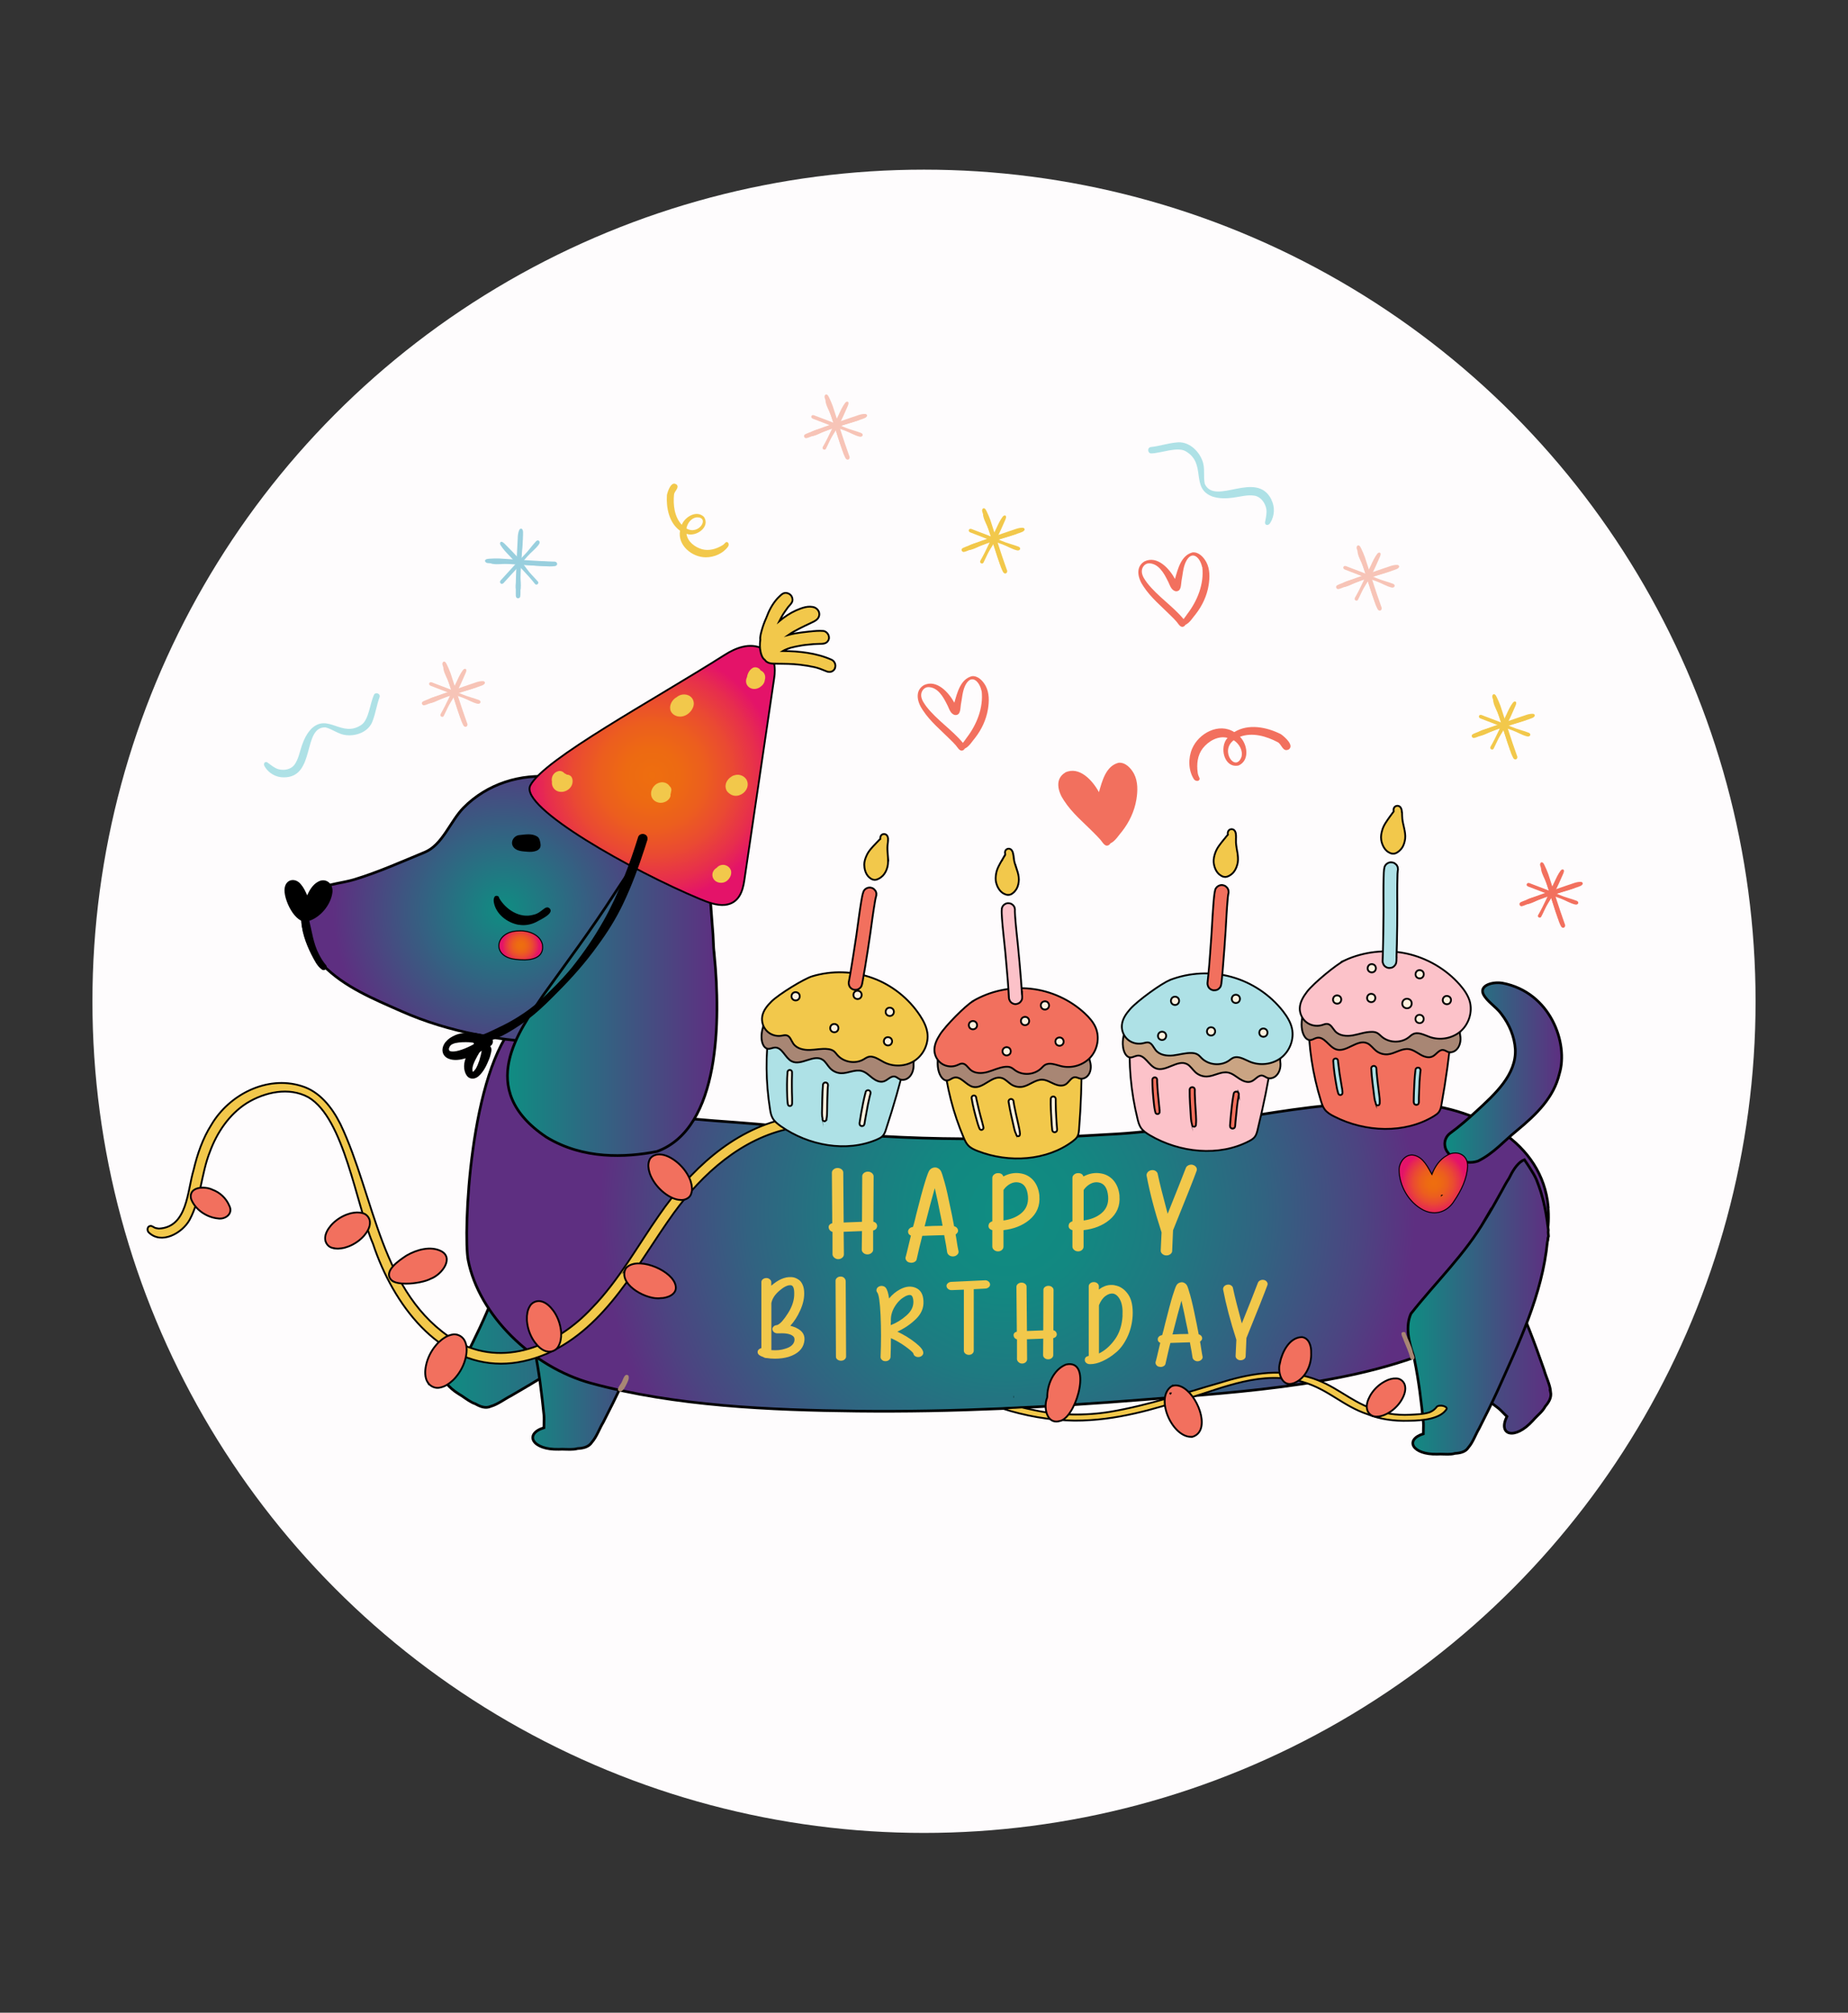 <?xml version="1.0" encoding="UTF-8"?>
<svg xmlns="http://www.w3.org/2000/svg" version="1.1" xmlns:xlink="http://www.w3.org/1999/xlink" viewBox="0 0 236.94 258.04">
  <rect x="0" y="0" width="236.94" height="258.04" fill="#333333" stroke="none"/>
  <defs>
    <style>
      .cls-1 {
        fill: url(#linear-gradient-8);
      }

      .cls-1, .cls-2, .cls-3, .cls-4, .cls-5, .cls-6, .cls-7, .cls-8, .cls-9, .cls-10, .cls-11, .cls-12, .cls-13, .cls-14, .cls-15, .cls-16, .cls-17, .cls-18, .cls-19, .cls-20, .cls-21, .cls-22, .cls-23, .cls-24, .cls-25 {
        stroke: #000;
        stroke-miterlimit: 10;
      }

      .cls-1, .cls-2, .cls-7, .cls-9, .cls-11, .cls-12, .cls-13, .cls-14, .cls-15, .cls-17, .cls-18, .cls-20, .cls-21, .cls-22 {
        stroke-width: .34px;
      }

      .cls-2 {
        fill: url(#linear-gradient-7);
      }

      .cls-3 {
        fill: url(#radial-gradient-5);
      }

      .cls-3, .cls-4, .cls-6, .cls-8, .cls-10, .cls-16, .cls-19, .cls-23, .cls-25 {
        stroke-width: .23px;
      }

      .cls-26, .cls-25 {
        fill: #f2705e;
      }

      .cls-27 {
        fill: #fefcfd;
      }

      .cls-4 {
        fill: #fff1de;
      }

      .cls-5 {
        fill: url(#radial-gradient-6);
      }

      .cls-5, .cls-24 {
        stroke-width: .13px;
      }

      .cls-6, .cls-28 {
        fill: #f2c84b;
      }

      .cls-29 {
        fill: #f7c4b7;
      }

      .cls-7 {
        fill: url(#radial-gradient-3);
      }

      .cls-8, .cls-30 {
        fill: #a88674;
      }

      .cls-9 {
        fill: url(#linear-gradient-5);
      }

      .cls-10 {
        fill: #caa483;
      }

      .cls-11 {
        fill: url(#linear-gradient-4);
      }

      .cls-12 {
        fill: url(#linear-gradient-3);
      }

      .cls-31 {
        fill: #aee1e6;
      }

      .cls-13 {
        fill: url(#linear-gradient-9);
      }

      .cls-14 {
        fill: url(#linear-gradient);
      }

      .cls-15 {
        fill: url(#linear-gradient-2);
      }

      .cls-16 {
        fill: #a88674;
      }

      .cls-17 {
        fill: url(#radial-gradient);
      }

      .cls-18 {
        fill: url(#linear-gradient-11);
      }

      .cls-19 {
        fill: #aee1e6;
      }

      .cls-20 {
        fill: url(#linear-gradient-6);
      }

      .cls-21 {
        fill: url(#radial-gradient-2);
      }

      .cls-22 {
        fill: url(#linear-gradient-10);
      }

      .cls-32 {
        fill: #99cfde;
      }

      .cls-23 {
        fill: #fcc2c9;
      }

      .cls-24 {
        fill: url(#radial-gradient-4);
      }
    </style>
    <linearGradient id="linear-gradient" x1="182.03" y1="173.47" x2="182.06" y2="173.47" gradientUnits="userSpaceOnUse">
      <stop offset="0" stop-color="#0f8d82"/>
      <stop offset="1" stop-color="#5e2f81"/>
    </linearGradient>
    <linearGradient id="linear-gradient-2" x1="181.98" y1="173.43" x2="182" y2="173.43" xlink:href="#linear-gradient"/>
    <linearGradient id="linear-gradient-3" x1="175.04" y1="164.26" x2="198.87" y2="164.26" xlink:href="#linear-gradient"/>
    <linearGradient id="linear-gradient-4" x1="64.67" y1="162.87" x2="64.68" y2="162.87" xlink:href="#linear-gradient"/>
    <linearGradient id="linear-gradient-5" x1="64.7" y1="162.81" x2="64.7" y2="162.81" xlink:href="#linear-gradient"/>
    <linearGradient id="linear-gradient-6" x1="56.74" y1="165.9" x2="92.14" y2="165.9" xlink:href="#linear-gradient"/>
    <linearGradient id="linear-gradient-7" x1="66.32" y1="165.84" x2="86.87" y2="165.84" xlink:href="#linear-gradient"/>
    <linearGradient id="linear-gradient-8" x1="67.87" y1="169.27" x2="67.88" y2="169.27" xlink:href="#linear-gradient"/>
    <radialGradient id="radial-gradient" cx="129.18" cy="155.33" fx="129.18" fy="155.33" r="52.27" gradientUnits="userSpaceOnUse">
      <stop offset="0" stop-color="#0f8d82"/>
      <stop offset=".19" stop-color="#128881"/>
      <stop offset=".4" stop-color="#1e7a81"/>
      <stop offset=".63" stop-color="#316381"/>
      <stop offset=".87" stop-color="#4c4481"/>
      <stop offset="1" stop-color="#5e2f81"/>
    </radialGradient>
    <radialGradient id="radial-gradient-2" cx="64.52" cy="116.65" fx="64.52" fy="116.65" r="21.86" gradientUnits="userSpaceOnUse">
      <stop offset="0" stop-color="#0f8d82"/>
      <stop offset="1" stop-color="#5e2f81"/>
    </radialGradient>
    <radialGradient id="radial-gradient-3" cx="38.8" cy="118.29" fx="38.8" fy="118.29" r=".01" xlink:href="#radial-gradient-2"/>
    <radialGradient id="radial-gradient-4" cx="66.77" cy="121.2" fx="66.77" fy="121.2" r="2.38" gradientUnits="userSpaceOnUse">
      <stop offset="0" stop-color="#ee6e0f"/>
      <stop offset=".21" stop-color="#ed6a12"/>
      <stop offset=".42" stop-color="#ec5e1e"/>
      <stop offset=".63" stop-color="#ea4a32"/>
      <stop offset=".84" stop-color="#e72e4d"/>
      <stop offset="1" stop-color="#e41369"/>
    </radialGradient>
    <linearGradient id="linear-gradient-9" x1="65.05" y1="125.78" x2="91.92" y2="125.78" xlink:href="#linear-gradient"/>
    <radialGradient id="radial-gradient-5" cx="83.61" cy="99.41" fx="83.61" fy="99.41" r="16.17" xlink:href="#radial-gradient-4"/>
    <linearGradient id="linear-gradient-10" x1="185.24" y1="137.51" x2="200.23" y2="137.51" xlink:href="#linear-gradient"/>
    <linearGradient id="linear-gradient-11" x1="180.52" y1="167.54" x2="198.54" y2="167.54" xlink:href="#linear-gradient"/>
    <radialGradient id="radial-gradient-6" cx="183.79" cy="151.65" fx="183.79" fy="151.65" r="4.13" xlink:href="#radial-gradient-4"/>
  </defs>
  <!-- Generator: Adobe Illustrator 28.7.1, SVG Export Plug-In . SVG Version: 1.2.0 Build 142)  -->
  <g>
    <g id="Layer_1">
      <g>
        <circle class="cls-27" cx="118.47" cy="128.37" r="106.62"/>
        <g>
          <g>
            <path class="cls-32" d="M66.36,75.89c-.41-.21-.17-1.35-.15-1.75.18-1.53.21-3.08.29-4.62.03-.19-.03-.43.11-.59.14-.15.42-.03.41.18-.02.44-.07.9-.1,1.34,0,0,0,0,0,0,0,0,0,0,0,0-.08,1.14-.2,2.28-.19,3.42-.04.36.29,2.26-.36,2.03Z"/>
            <path class="cls-32" d="M69.93,72.57c-1.62-.03-3.23-.19-4.84-.27-.66-.04-1.33.12-1.98-.02-.23-.02-.42-.29-.2-.47.13-.09.3-.07.44-.08,1.05.04,2.08.26,3.13.26.95,0,1.9-.07,2.85-.02.22.03.66-.03.8.12.17.17.03.48-.21.47Z"/>
            <path class="cls-32" d="M64.2,74.79c-.2-.17-.04-.38.11-.51.94-1.03,1.89-2.1,2.87-3.08.57-.57,1.02-1.25,1.57-1.83.31-.26.58.1.36.4-.39.58-.99.99-1.45,1.52-.55.6-1.07,1.22-1.61,1.83-.32.36-.64.71-.96,1.05-.14.15-.28.3-.41.45-.11.15-.3.33-.48.18Z"/>
            <path class="cls-32" d="M68.61,74.88c-1.01-1.28-2.19-2.4-3.28-3.61-.41-.43-.84-.87-1.15-1.38-.11-.15-.1-.45.14-.43.15.03.26.15.37.24.68.68,1.36,1.37,1.99,2.1.42.5.78,1.05,1.19,1.55.35.42.75.8,1.11,1.22.17.23-.18.52-.37.31Z"/>
            <path class="cls-32" d="M66.26,76.65c-.17-.13-.12-.37-.13-.56,0-.39,0-.77,0-1.16.01-.84.05-1.68.09-2.52,0,0,0,.02,0,.03.04-.88.07-1.76.12-2.64.06-.61-.02-1.38.27-1.92.07-.1.21-.14.31-.07.21.22.13.59.14.87-.05,1.51-.24,3.01-.31,4.52-.03.8-.02,1.6-.02,2.4-.01.3.02.6-.03.89-.04.19-.29.28-.44.16Z"/>
            <path class="cls-32" d="M70.55,72.62c-2.03-.06-4.05-.31-6.09-.37-.64-.03-1.28.02-1.91-.06-.22,0-.5-.24-.29-.44.13-.1.31-.1.47-.12.42-.03.84-.04,1.25-.03,2.33.13,4.66.33,6.99.4.51-.07.64.48.19.58-.21.01-.41.05-.62.03Z"/>
          </g>
          <g>
            <path class="cls-26" d="M195.53,115.67c.04-.44,1.14-.62,1.51-.75,1.43-.37,2.81-.9,4.21-1.36.18-.04.37-.18.56-.11.18.08.17.37-.02.43-.4.14-.82.26-1.23.38,0,0,0,0,0,0,0,0,0,0,0,0-1.04.33-2.1.62-3.11,1.03-.33.09-1.91,1.05-1.93.39Z"/>
            <path class="cls-26" d="M199.74,117.68c-.54-1.45-.96-2.94-1.46-4.41-.2-.6-.57-1.14-.68-1.77-.06-.22.11-.48.34-.34.13.08.17.24.22.37.33.95.5,1.94.87,2.88.33.85.73,1.67,1.02,2.53.05.21.26.58.17.76-.09.21-.42.19-.49-.02Z"/>
            <path class="cls-26" d="M195.75,113.36c.08-.23.33-.17.5-.08,1.24.48,2.54.95,3.75,1.47.71.31,1.47.47,2.19.75.34.19.12.55-.23.46-.66-.15-1.23-.53-1.86-.76-.73-.28-1.47-.52-2.2-.79-.43-.16-.85-.32-1.28-.49-.18-.07-.36-.14-.55-.21-.17-.05-.4-.15-.32-.37Z"/>
            <path class="cls-26" d="M197.21,117.32c.78-1.35,1.37-2.79,2.06-4.19.24-.52.48-1.05.82-1.51.1-.15.37-.25.43-.02.02.14-.04.28-.09.41-.37.85-.74,1.69-1.17,2.51-.3.55-.66,1.06-.96,1.61-.25.46-.45.95-.7,1.41-.15.24-.53.03-.4-.22Z"/>
            <path class="cls-26" d="M194.82,115.85c.06-.2.29-.23.45-.31.34-.14.68-.28,1.03-.41.75-.28,1.51-.54,2.27-.81,0,0-.02,0-.02,0,.8-.28,1.59-.55,2.4-.82.56-.16,1.22-.5,1.81-.43.11.03.2.14.17.25-.12.27-.47.32-.72.43-1.36.49-2.77.84-4.14,1.31-.72.26-1.43.55-2.15.83-.27.09-.53.23-.8.29-.18.03-.35-.16-.29-.34Z"/>
            <path class="cls-26" d="M199.91,118.25c-.66-1.83-1.15-3.72-1.81-5.55-.19-.58-.47-1.13-.62-1.72-.07-.2.04-.52.29-.41.14.08.2.24.27.38.18.36.33.73.47,1.1.7,2.12,1.34,4.26,2.1,6.36.24.43-.21.74-.45.38-.08-.18-.19-.35-.24-.54Z"/>
          </g>
          <g>
            <path class="cls-29" d="M103.81,55.68c.04-.44,1.14-.62,1.5-.75,1.42-.37,2.8-.9,4.2-1.36.18-.04.37-.18.56-.11.18.08.17.37-.02.43-.4.14-.82.26-1.22.38,0,0,0,0,0,0,0,0,0,0,0,0-1.04.33-2.09.62-3.1,1.03-.33.09-1.91,1.05-1.93.39Z"/>
            <path class="cls-29" d="M108,57.68c-.54-1.45-.96-2.93-1.46-4.39-.2-.6-.57-1.14-.68-1.76-.06-.22.11-.48.34-.34.13.08.17.24.22.37.33.94.5,1.94.87,2.87.33.84.73,1.66,1.02,2.53.05.21.25.58.17.76-.09.21-.41.19-.49-.02Z"/>
            <path class="cls-29" d="M104.02,53.38c.08-.23.33-.17.5-.08,1.24.48,2.53.94,3.74,1.47.71.31,1.47.47,2.18.75.34.19.12.55-.23.46-.65-.15-1.23-.53-1.86-.76-.73-.27-1.46-.52-2.19-.79-.43-.16-.85-.32-1.27-.49-.18-.07-.36-.14-.54-.21-.17-.05-.39-.15-.32-.37Z"/>
            <path class="cls-29" d="M105.48,57.32c.78-1.34,1.37-2.78,2.06-4.17.24-.52.48-1.05.82-1.5.1-.15.37-.25.43-.02.02.14-.04.28-.09.41-.36.84-.74,1.69-1.16,2.5-.3.55-.66,1.06-.96,1.6-.25.46-.45.95-.69,1.41-.15.24-.53.03-.4-.22Z"/>
            <path class="cls-29" d="M103.09,55.85c.06-.19.29-.23.45-.31.34-.14.68-.28,1.03-.41.75-.28,1.51-.54,2.26-.8,0,0-.02,0-.02,0,.8-.28,1.59-.55,2.39-.82.56-.16,1.22-.5,1.8-.43.11.03.2.14.17.25-.12.27-.47.32-.72.43-1.36.48-2.76.84-4.12,1.31-.72.26-1.43.55-2.14.82-.27.09-.52.23-.8.28-.18.03-.35-.16-.29-.34Z"/>
            <path class="cls-29" d="M108.17,58.25c-.66-1.82-1.15-3.7-1.81-5.53-.19-.58-.47-1.13-.62-1.72-.07-.19.04-.52.29-.41.14.08.2.24.27.37.18.36.33.73.47,1.1.7,2.11,1.34,4.25,2.1,6.34.24.43-.2.74-.45.37-.08-.18-.19-.35-.24-.54Z"/>
          </g>
          <g>
            <path class="cls-29" d="M172.02,75.02c.04-.44,1.14-.62,1.5-.75,1.42-.37,2.8-.9,4.2-1.36.18-.04.37-.18.56-.11.18.08.17.37-.02.43-.4.14-.82.26-1.22.38,0,0,0,0,0,0,0,0,0,0,0,0-1.04.33-2.09.62-3.1,1.03-.33.09-1.91,1.05-1.93.39Z"/>
            <path class="cls-29" d="M176.22,77.03c-.54-1.45-.96-2.93-1.46-4.39-.2-.6-.57-1.14-.68-1.76-.06-.22.11-.48.34-.34.13.08.17.24.22.37.33.94.5,1.94.87,2.87.33.84.73,1.66,1.02,2.53.05.21.25.58.17.76-.09.21-.41.19-.49-.02Z"/>
            <path class="cls-29" d="M172.23,72.72c.08-.23.33-.17.5-.08,1.24.48,2.53.94,3.74,1.47.71.31,1.47.47,2.18.75.34.19.12.55-.23.46-.65-.15-1.23-.53-1.86-.76-.73-.27-1.46-.52-2.19-.79-.43-.16-.85-.32-1.27-.49-.18-.07-.36-.14-.54-.21-.17-.05-.39-.15-.32-.37Z"/>
            <path class="cls-29" d="M173.7,76.67c.78-1.34,1.37-2.78,2.06-4.17.24-.52.48-1.05.82-1.5.1-.15.37-.25.43-.02.02.14-.04.28-.09.41-.36.84-.74,1.69-1.16,2.5-.3.55-.66,1.06-.96,1.6-.25.46-.45.95-.69,1.41-.15.24-.53.03-.4-.22Z"/>
            <path class="cls-29" d="M171.31,75.2c.06-.19.29-.23.45-.31.34-.14.68-.28,1.03-.41.75-.28,1.51-.54,2.26-.8,0,0-.02,0-.02,0,.8-.28,1.59-.55,2.39-.82.56-.16,1.22-.5,1.8-.43.11.03.2.14.17.25-.12.27-.47.32-.72.43-1.36.48-2.76.84-4.12,1.31-.72.26-1.43.55-2.14.82-.27.09-.52.23-.8.28-.18.03-.35-.16-.29-.34Z"/>
            <path class="cls-29" d="M176.39,77.6c-.66-1.82-1.15-3.7-1.81-5.53-.19-.58-.47-1.13-.62-1.72-.07-.19.04-.52.29-.41.14.08.2.24.27.37.18.36.33.73.47,1.1.7,2.11,1.34,4.25,2.1,6.34.24.43-.2.74-.45.37-.08-.18-.19-.35-.24-.54Z"/>
          </g>
          <g>
            <path class="cls-28" d="M189.41,94.11c.04-.44,1.14-.62,1.5-.75,1.42-.37,2.8-.9,4.2-1.36.18-.04.37-.18.56-.11.18.08.17.37-.02.43-.4.14-.82.26-1.22.38,0,0,0,0,0,0,0,0,0,0,0,0-1.04.33-2.09.62-3.1,1.03-.33.09-1.91,1.05-1.93.39Z"/>
            <path class="cls-28" d="M193.61,96.11c-.54-1.45-.96-2.93-1.46-4.39-.2-.6-.57-1.14-.68-1.76-.06-.22.11-.48.34-.34.13.08.17.24.22.37.33.94.5,1.94.87,2.87.33.84.73,1.66,1.02,2.53.05.21.25.58.17.76-.09.21-.41.19-.49-.02Z"/>
            <path class="cls-28" d="M189.62,91.81c.08-.23.33-.17.5-.08,1.24.48,2.53.94,3.74,1.47.71.31,1.47.47,2.18.75.34.19.12.55-.23.46-.65-.15-1.23-.53-1.86-.76-.73-.27-1.46-.52-2.19-.79-.43-.16-.85-.32-1.27-.49-.18-.07-.36-.14-.54-.21-.17-.05-.39-.15-.32-.37Z"/>
            <path class="cls-28" d="M191.09,95.76c.78-1.34,1.37-2.78,2.06-4.17.24-.52.48-1.05.82-1.5.1-.15.37-.25.43-.02.02.14-.04.28-.09.41-.36.84-.74,1.69-1.16,2.5-.3.55-.66,1.06-.96,1.6-.25.46-.45.95-.69,1.41-.15.24-.53.03-.4-.22Z"/>
            <path class="cls-28" d="M188.7,94.29c.06-.19.29-.23.45-.31.34-.14.68-.28,1.03-.41.75-.28,1.51-.54,2.26-.8,0,0-.02,0-.02,0,.8-.28,1.59-.55,2.39-.82.56-.16,1.22-.5,1.8-.43.11.03.2.14.17.25-.12.27-.47.32-.72.43-1.36.48-2.76.84-4.12,1.31-.72.26-1.43.55-2.14.82-.27.09-.52.23-.8.28-.18.03-.35-.16-.29-.34Z"/>
            <path class="cls-28" d="M193.78,96.68c-.66-1.82-1.15-3.7-1.81-5.53-.19-.58-.47-1.13-.62-1.72-.07-.19.04-.52.29-.41.14.08.2.24.27.37.18.36.33.73.47,1.1.7,2.11,1.34,4.25,2.1,6.34.24.43-.2.74-.45.37-.08-.18-.19-.35-.24-.54Z"/>
          </g>
          <g>
            <path class="cls-28" d="M124,70.27c.04-.44,1.14-.62,1.5-.75,1.42-.37,2.8-.9,4.2-1.36.18-.04.37-.18.56-.11.18.08.17.37-.02.43-.4.14-.82.26-1.22.38,0,0,0,0,0,0,0,0,0,0,0,0-1.04.33-2.09.62-3.1,1.03-.33.09-1.91,1.05-1.93.39Z"/>
            <path class="cls-28" d="M128.2,72.27c-.54-1.45-.96-2.93-1.46-4.39-.2-.6-.57-1.14-.68-1.76-.06-.22.11-.48.34-.34.13.08.17.24.22.37.33.94.5,1.94.87,2.87.33.84.73,1.66,1.02,2.53.05.21.25.58.17.76-.09.21-.41.19-.49-.02Z"/>
            <path class="cls-28" d="M124.21,67.96c.08-.23.33-.17.5-.08,1.24.48,2.53.94,3.74,1.47.71.31,1.47.47,2.18.75.34.19.12.55-.23.46-.65-.15-1.23-.53-1.86-.76-.73-.27-1.46-.52-2.19-.79-.43-.16-.85-.32-1.27-.49-.18-.07-.36-.14-.54-.21-.17-.05-.39-.15-.32-.37Z"/>
            <path class="cls-28" d="M125.68,71.91c.78-1.34,1.37-2.78,2.06-4.17.24-.52.48-1.05.82-1.5.1-.15.37-.25.43-.02.02.14-.04.28-.09.41-.36.84-.74,1.69-1.16,2.5-.3.55-.66,1.06-.96,1.6-.25.46-.45.95-.69,1.41-.15.24-.53.03-.4-.22Z"/>
            <path class="cls-28" d="M123.29,70.44c.06-.19.29-.23.45-.31.34-.14.68-.28,1.03-.41.75-.28,1.51-.54,2.26-.8,0,0-.02,0-.02,0,.8-.28,1.59-.55,2.39-.82.56-.16,1.22-.5,1.8-.43.11.03.2.14.17.25-.12.27-.47.32-.72.43-1.36.48-2.76.84-4.12,1.31-.72.26-1.43.55-2.14.82-.27.09-.52.23-.8.28-.18.03-.35-.16-.29-.34Z"/>
            <path class="cls-28" d="M128.37,72.84c-.66-1.82-1.15-3.7-1.81-5.53-.19-.58-.47-1.13-.62-1.72-.07-.19.04-.52.29-.41.14.08.2.24.27.37.18.36.33.73.47,1.1.7,2.11,1.34,4.25,2.1,6.34.24.43-.2.74-.45.37-.08-.18-.19-.35-.24-.54Z"/>
          </g>
          <g>
            <path class="cls-29" d="M54.81,89.92c.04-.44,1.14-.62,1.5-.75,1.42-.37,2.8-.9,4.2-1.36.18-.04.37-.18.56-.11.18.08.17.37-.02.43-.4.14-.82.26-1.22.38,0,0,0,0,0,0,0,0,0,0,0,0-1.04.33-2.09.62-3.1,1.03-.33.09-1.91,1.05-1.93.39Z"/>
            <path class="cls-29" d="M59,91.93c-.54-1.45-.96-2.93-1.46-4.39-.2-.6-.57-1.14-.68-1.76-.06-.22.11-.48.34-.34.13.08.17.24.22.37.33.94.5,1.94.87,2.87.33.84.73,1.66,1.02,2.53.05.21.25.58.17.76-.09.21-.41.19-.49-.02Z"/>
            <path class="cls-29" d="M55.02,87.62c.08-.23.33-.17.5-.08,1.24.48,2.53.94,3.74,1.47.71.31,1.47.47,2.18.75.34.19.12.55-.23.46-.65-.15-1.23-.53-1.86-.76-.73-.27-1.46-.52-2.19-.79-.43-.16-.85-.32-1.27-.49-.18-.07-.36-.14-.54-.21-.17-.05-.39-.15-.32-.37Z"/>
            <path class="cls-29" d="M56.48,91.57c.78-1.34,1.37-2.78,2.06-4.17.24-.52.48-1.05.82-1.5.1-.15.37-.25.43-.02.02.14-.04.28-.09.41-.36.84-.74,1.69-1.16,2.5-.3.55-.66,1.06-.96,1.6-.25.46-.45.95-.69,1.41-.15.24-.53.03-.4-.22Z"/>
            <path class="cls-29" d="M54.09,90.1c.06-.19.29-.23.45-.31.34-.14.68-.28,1.03-.41.75-.28,1.51-.54,2.26-.8,0,0-.02,0-.02,0,.8-.28,1.59-.55,2.39-.82.56-.16,1.22-.5,1.8-.43.11.03.2.14.17.25-.12.27-.47.32-.72.43-1.36.48-2.76.84-4.12,1.31-.72.26-1.43.55-2.14.82-.27.09-.52.23-.8.28-.18.03-.35-.16-.29-.34Z"/>
            <path class="cls-29" d="M59.17,92.5c-.66-1.82-1.15-3.7-1.81-5.53-.19-.58-.47-1.13-.62-1.72-.07-.19.04-.52.29-.41.14.08.2.24.27.37.18.36.33.73.47,1.1.7,2.11,1.34,4.25,2.1,6.34.24.43-.2.74-.45.37-.08-.18-.19-.35-.24-.54Z"/>
          </g>
          <path class="cls-26" d="M122.56,95.57c-.22-.25-.44-.48-.68-.71-1.22-1.23-2.6-2.34-3.56-3.81-.68-.97-1.11-2.45.13-3.21,1.65-.78,3.18.92,3.91,2.25.37-1.28.78-3.02,2.25-3.4.79-.08,1.42.61,1.77,1.25.48.91.45,1.99.29,2.98-.22,1.34-.81,2.6-1.64,3.67-.41.48-.75,1.11-1.34,1.39-.03.06-.08.12-.13.16-.47.33-.74-.28-1-.57ZM125.84,88.57c-.27-1.28-1.34-2.24-2.1-.65-.35.75-.38,1.59-.54,2.39-.09.5,0,1.42-.75,1.36-.63-.14-.75-.86-1.03-1.36-.48-.97-1.18-2.21-2.4-2.22-.57.01-.96.58-.91,1.12.04.53.38.97.68,1.39,1.36,1.74,3.26,2.95,4.67,4.64.17-.21.33-.44.49-.67,1.29-1.69,2.16-3.85,1.91-6Z"/>
          <path class="cls-26" d="M150.85,79.7c-.22-.25-.44-.48-.68-.71-1.22-1.23-2.6-2.34-3.56-3.81-.68-.97-1.11-2.45.13-3.21,1.65-.78,3.18.92,3.91,2.25.37-1.28.78-3.02,2.25-3.4.79-.08,1.42.61,1.77,1.25.48.91.45,1.99.29,2.98-.22,1.34-.81,2.6-1.64,3.67-.41.48-.75,1.11-1.34,1.39-.03.06-.08.12-.13.16-.47.33-.74-.28-1-.57ZM154.13,72.7c-.27-1.28-1.34-2.24-2.1-.65-.35.75-.38,1.59-.54,2.39-.09.5,0,1.42-.75,1.36-.63-.14-.75-.86-1.03-1.36-.48-.97-1.18-2.21-2.4-2.22-.57.01-.96.58-.91,1.12.04.53.38.97.68,1.39,1.36,1.74,3.26,2.95,4.67,4.64.17-.21.33-.44.49-.67,1.29-1.69,2.16-3.85,1.91-6Z"/>
          <path class="cls-26" d="M136.57,99.05c-1.38.83-.91,2.48-.16,3.57,1.05,1.64,2.59,2.88,3.94,4.26.26.26.51.52.75.79.29.33.59,1,1.11.64.06-.05.11-.11.15-.18.65-.31,1.04-1.01,1.5-1.54.93-1.19,1.59-2.58,1.84-4.08.18-1.1.22-2.3-.31-3.32-.39-.71-1.09-1.48-1.97-1.4-1.64.41-2.11,2.35-2.52,3.77-.8-1.48-2.5-3.39-4.34-2.52Z"/>
          <path class="cls-28" d="M86.73,62.1c.44.42-.26.85-.31,1.29-.13,1.33.04,2.87.99,3.89.42-1.03,1.9-1.92,2.84-1.02.88,1.29-1.01,2.63-2.23,2.18.13,1.01,1.08,1.72,2.01,1.98.87.23,1.78-.03,2.54-.48.2-.1.34-.27.49-.42.34-.14.46.32.29.55-.63.89-1.8,1.39-2.87,1.38-1.76-.01-3.62-1.53-3.29-3.41-1.41-1.01-1.79-2.94-1.68-4.58.1-.48.55-1.84,1.21-1.35ZM89.29,66.33c-.69.11-1.16.76-1.28,1.42,1.61.95,3.08-1.51,1.28-1.42Z"/>
          <path class="cls-26" d="M165.16,96.11c-.69.3-.84-.69-1.32-.95-1.45-.77-3.27-1.31-4.86-.7.97.96,1.28,3.04-.18,3.68-1.87.39-2.5-2.38-1.41-3.54-1.2-.32-2.45.41-3.18,1.34-.68.88-.8,2.03-.65,3.1.02.28.15.51.25.76,0,.45-.58.37-.75.07-.71-1.13-.73-2.68-.21-3.89.84-1.98,3.43-3.37,5.4-2.12,1.81-1.12,4.16-.65,5.97.26.49.34,1.82,1.49.96,2ZM159.18,97.02c.2-.83-.31-1.67-1-2.12-1.83,1.37.26,4.19,1,2.12Z"/>
          <path class="cls-31" d="M163.01,64.08c.48.91.41,2.06-.13,2.93-.26.48-.83.36-.65-.22.09-.51.21-1.02.13-1.54-.14-.76-.67-1.52-1.45-1.69-.93-.17-1.87.12-2.79.24-.87.12-1.79.14-2.64-.13-2.94-1.07-.69-4.24-3.48-5.83-1.07-.59-3.09.24-4.34.29-.53.05-.62-.77-.08-.82,1.09-.12,2.14-.48,3.23-.58,1.51-.22,2.85.98,3.35,2.33.38.96.1,2,.31,2.98,1.33,2.86,6.65-1.88,8.56,2.04Z"/>
          <path class="cls-31" d="M36.39,99.66c-.98.02-1.92-.52-2.43-1.35-.3-.42.04-.85.46-.46.39.29.78.61,1.25.76.7.2,1.57.07,2.05-.52.54-.72.69-1.64.97-2.47.27-.79.64-1.58,1.23-2.19,2.15-2.05,3.89,1.21,6.42-.5.95-.66,1.1-2.72,1.59-3.81.18-.47.91-.2.73.28-.36.97-.5,2.02-.87,2.99-.45,1.38-2.04,2.01-3.39,1.86-.97-.08-1.74-.76-2.67-1-2.99-.08-1.21,6.44-5.35,6.41Z"/>
          <g>
            <path class="cls-14" d="M182.06,173.48s-.02-.02-.04-.02"/>
            <path class="cls-15" d="M181.98,173.43s.01,0,.02.01h0s-.01,0-.02-.01Z"/>
            <path class="cls-12" d="M198.82,178.44s0,0,0,0c-.08-.92-.63-2-.84-2.79-.62-1.78-1.26-3.55-1.95-5.29-2.82-6.91-5.54-14.17-10.67-19.74-.23-.26-.47-.52-.71-.77-.03-.08-.06-.15-.1-.22-.04-.04-.08-.08-.12-.12-.17-.17-.35-.33-.52-.49-.11-.07-.21-.14-.32-.21-.33-.3-.67-.59-1.01-.87-.22-.23-.45-.47-.68-.7-.25-.21-.51-.43-.76-.64-.23-.19-.46-.38-.7-.57-.24-.19-.49-.36-.74-.54-.26-.17-.51-.33-.79-.47-.1-.05-.2-.09-.3-.13-.1-.03-.2-.06-.3-.08-.08-.01-.16-.02-.24-.03-.1,0-.21,0-.31,0-.28.02-.56.05-.84.09,0,0,0,0,0,0-.88.71-1.31,1.88-1.68,2.92-.24.95-.12,1.96-.19,2.93-.03,3.41.08,6.93.35,10.39.15,2.17.29,4.33.42,6.5.11.78-.04,1.67.39,2.35.04.07.09.13.14.18.32.6,1.72.99,2.3,1.49.72.45,1.44.89,2.17,1.33.06,0,.11.02.16.04.11.05.22.1.32.16.02.01.05.03.07.04.19-.03.38.02.54.13.63.47,1.26.93,1.9,1.37.03.02.06.04.09.06.06.04.12.09.17.14.37.22.74.45,1.1.68,2.42,1.52,4.71,3.23,6.97,4.98.36.3.71.71,1.07,1.04-1.2,2.42,1.02,3.06,3.31.54.18-.22.4-.43.62-.65.13-.13.26-.25.38-.38.24-.25.45-.51.6-.8.48-.56.85-1.18.68-1.88Z"/>
          </g>
          <g>
            <path class="cls-11" d="M64.67,162.89s.01-.03.02-.04"/>
            <path class="cls-9" d="M64.7,162.8s0,.01,0,.02h0s0-.01,0-.02Z"/>
            <path class="cls-20" d="M92.12,153.61c-.01-.1-.03-.2-.05-.3-.07-.27-.16-.54-.25-.81,0,0,0,0,0,0-.86-.73-2.09-.94-3.18-1.1-.98-.06-1.95.24-2.91.36-3.36.61-6.79,1.37-10.14,2.28-2.1.55-4.21,1.09-6.31,1.63-.74.25-1.64.27-2.24.82-.06.05-.11.11-.15.17-.53.43-.65,1.88-1.03,2.54-.31.79-.61,1.58-.9,2.38,0,.06,0,.11-.01.17-.03.12-.06.23-.1.35,0,.03-.02.05-.03.08.07.18.06.38-.03.55-.34.7-.68,1.41-.99,2.13-.01.03-.03.07-.04.1-.03.07-.06.13-.11.19-.15.4-.3.81-.46,1.21-1.04,2.66-2.3,5.23-3.59,7.78-.23.41-.56.83-.82,1.25-2.6-.73-2.81,1.57.08,3.35.25.14.5.31.75.49.15.1.3.21.45.3.29.19.59.35.89.45.64.37,1.32.62,1.98.32,0,0,0,0,0,0,.89-.25,1.85-.99,2.58-1.35,1.63-.94,3.25-1.9,4.84-2.91,6.27-4.06,12.89-8.08,17.41-14.16.21-.28.42-.56.62-.84.07-.04.14-.09.2-.14.03-.05.06-.09.09-.14.13-.2.26-.4.39-.61.05-.12.1-.24.15-.36.24-.38.46-.77.67-1.16.19-.26.37-.53.56-.79.16-.29.33-.58.49-.87.15-.26.29-.53.43-.8.14-.27.27-.55.39-.82.12-.28.23-.57.32-.86.03-.11.05-.21.07-.32.01-.1.02-.21.02-.31,0-.08,0-.16-.01-.24Z"/>
          </g>
          <g>
            <path class="cls-2" d="M86.87,153.81c-.02-.13-.04-.25-.07-.38,0-.45-.03-.89-.07-1.33.01-.32.03-.65.04-.97-.02-.33-.04-.66-.06-1-.02-.3-.04-.6-.07-.9-.03-.3-.07-.6-.12-.9-.05-.3-.11-.6-.2-.89-.04-.1-.07-.21-.12-.31-.05-.09-.1-.19-.15-.28-.05-.07-.09-.13-.14-.2-.07-.08-.14-.15-.21-.23-.21-.19-.43-.37-.65-.55,0,0,0,0,0,0-1.12-.14-2.26.35-3.27.8-.85.48-1.5,1.26-2.25,1.89-2.49,2.33-4.96,4.84-7.28,7.42-1.46,1.6-2.94,3.2-4.41,4.79-.49.62-1.23,1.12-1.43,1.91-.02.08-.03.15-.03.23-.21.65.47,1.93.51,2.69.17.83.35,1.66.54,2.49.03.05.06.1.08.15.04.11.08.23.11.34,0,.03.01.06.02.08.15.11.25.29.28.48.09.78.19,1.55.32,2.32,0,.04.01.07.02.11.01.07.02.15.02.22.09.42.18.84.27,1.27.57,2.8.91,5.64,1.2,8.48.03.47-.02,1-.01,1.5-2.58.8-1.51,2.85,1.89,2.77.28-.02.59-.01.9,0,.18,0,.36.01.54.01.34,0,.68-.02.99-.11.73-.04,1.44-.2,1.83-.81.61-.69,1.01-1.84,1.44-2.53.86-1.67,1.7-3.36,2.49-5.07,3.06-6.81,6.44-13.78,6.93-21.34.03-.35.05-.7.07-1.04.04-.07.07-.15.09-.23,0-.06,0-.11,0-.17,0-.24,0-.48,0-.72Z"/>
            <path class="cls-1" d="M67.88,169.28h0s0-.01,0-.02c0,0,0,.01,0,.02Z"/>
          </g>
          <path class="cls-17" d="M198.48,154.69c.23,2.52-.2,5.07-1.24,7.23-2.18,4.5-6.4,7.92-11.47,10.31-11.32,5.33-26.34,6.2-39.12,7.21-12.2.97-24.45,1.61-36.72,1.47-11.17-.13-23.38-.64-34.16-3.58-7.53-2.06-14.37-8.72-15.75-15.79-.64-3.28.18-24.39,6.32-30.53,1.96-1.96,6.52-1.27,8.89-.39,4.52,1.68-.07,9.34,4.21,10.92,6,2.23,12.65,1.96,20.42,2.85,13.85,1.94,28.15,1.91,42.19,1.05,12.73-.59,25.18-4.6,37.98-4.07,9.55.4,17.73,5.2,18.47,13.32Z"/>
          <g>
            <g>
              <path class="cls-6" d="M121.01,135.89c.34,3.42,1.2,6.79,2.55,9.97.15.34.3.69.56.97.33.36.8.57,1.27.75,3.95,1.53,8.82,1.26,12.17-1.28.21-.16.42-.34.56-.56.17-.28.2-.62.23-.95.24-3.02.35-6.05.33-9.08,0-.37-.03-.78-.33-1.01-.14-.11-.33-.16-.51-.2-4.9-1.16-10.1-1.24-15.05-.24-.4.08-.81.17-1.14.41-.33.23-.69.64-.64,1.21Z"/>
              <path class="cls-16" d="M120.34,134.73c-.08.92-.24,1.79.03,2.67.17.56.57,1.2,1.12,1.12.29-.04.51-.27.79-.35.89-.28,1.57.96,2.47,1.17,1.31.31,2.46-1.56,3.74-1.12.44.15.76.54,1.15.8.44.29.99.4,1.5.3.87-.18,1.61-.93,2.5-.9.53.02,1,.32,1.49.53.49.22,1.07.35,1.52.06.43-.28.69-.91,1.19-.91.23,0,.43.14.66.18.3.06.63-.05.86-.26.51-.45.6-1.28.39-1.95-.21-.67.17-2.26-.31-2.76-.4-.42-1.68.23-2.19-.03-.56-.28-1.19-.37-1.8-.44-2.2-.25-4.42-.24-6.63-.24-1.4,0-2.8,0-4.2,0-.95,0-1.92,0-2.8.36-.88.36-1.43,1.21-1.48,1.75Z"/>
              <path class="cls-25" d="M124.73,128.35c2.23-1.31,4.88-1.87,7.44-1.59,2.57.28,5.03,1.4,6.92,3.16.58.54,1.11,1.14,1.41,1.87.51,1.26.21,2.8-.72,3.8-.93,1-2.41,1.42-3.74,1.09-.7-.17-1.48-.52-2.09-.13-.17.11-.31.28-.46.42-.87.84-2.34.95-3.32.26-.19-.14-.37-.3-.59-.39-.22-.09-.47-.09-.71-.07-.78.08-1.49.45-2.24.66-.75.21-1.64.23-2.22-.29-.33-.3-.59-.78-1.04-.79-.23,0-.43.12-.64.21-.61.26-1.35.2-1.92-.15-.57-.35-.95-.98-1-1.65-.06-.75.29-1.48.7-2.12.71-1.13,3.29-3.73,4.23-4.28Z"/>
              <path class="cls-4" d="M126.06,144.38c-.04-.18-.09-.37-.14-.55-.15-.53-.29-1.06-.42-1.59-.1-.42-.2-.83-.29-1.25,0-.03-.02-.11-.03-.15,0-.04-.01-.08-.02-.12,0-.04-.01-.08-.03-.11-.13-.29-.57-.17-.56.15.16,1.01.42,2.01.7,3,.08.27.15.54.26.8.02.04.03.08.05.12.02.06.07.12.13.15.09.05.19.03.27-.02.19-.16.1-.28.08-.43Z"/>
              <path class="cls-4" d="M130.77,145.41s0,0,0,0c0,0,0-.01,0-.02,0-.02,0-.04,0-.06,0,0,0,0,0,0-.02-.36-.1-.71-.18-1.06-.11-.5-.23-1-.34-1.51-.11-.49-.17-.78-.23-1.11-.02-.12-.04-.24-.06-.37-.01-.07,0-.15-.05-.21-.15-.31-.62-.18-.6.16.18,1.19.48,2.35.74,3.53.06.25.14.49.26.72,0-.02-.02-.04-.03-.06,0,.03.02.05.03.08,0,0,0,0,0,.01,0,0,0,0,0,0,.05.15.24.21.36.12.07-.05.11-.14.11-.22Z"/>
              <path class="cls-4" d="M135.32,140.75c-.15-.31-.62-.18-.6.16-.02.9.03,1.8.09,2.7.02.38.05.77.09,1.15,0,.14.03.39.34.4.32-.06.3-.29.29-.44-.01-.16-.03-.32-.04-.48-.05-.64-.08-1.28-.11-1.91-.01-.33-.02-.66-.02-.99,0-.11,0-.23,0-.34,0-.08.01-.16-.03-.23Z"/>
              <path class="cls-23" d="M131.02,127.29c-.03-.53-.07-1.07-.11-1.6-.12-1.47-.24-2.94-.39-4.4-.13-1.28-.28-2.57-.37-3.85-.01-.22-.03-.44-.03-.66.02-.1.01-.2-.01-.3-.01-.11-.05-.22-.12-.31-.06-.1-.14-.17-.23-.23-.09-.07-.19-.11-.3-.13-.08,0-.15-.01-.23-.02-.37.02-.71.31-.78.67-.05.44,0,.87.02,1.31.05.66.11,1.31.18,1.97.17,1.55.33,3.11.45,4.66.08.91.16,1.81.21,2.72.01.18.02.36.03.54.02.2,0,.41.11.59.13.31.48.5.81.48.34-.05.53-.17.71-.47.16-.3.06-.65.06-.98Z"/>
              <g>
                <path class="cls-6" d="M130.38,111.49c-.12-.38-.27-.74-.35-1.13,0,0,0,0,0,0-.03-.16-.05-.31-.07-.47-.02-.12-.02-.24-.05-.36,0,.02,0,.04.01.06-.03-.14-.04-.29-.11-.42-.04-.09-.1-.18-.17-.25-.29-.24-.73-.08-.78.29,0,0,0,.01,0,.02,0,0,0,0,0,.01-.02.1,0,.21.04.3,0,0,0,0,0,0,0,.01-.01.02-.02.03,0,0-.01.02-.02.03-.02.03-.05.06-.06.1-.04.07-.08.14-.13.22-.01.02-.02.03-.03.05,0-.02.02-.04.04-.05-.07.11-.13.22-.2.33-.31.55-.65,1.1-.76,1.73-.07.39-.1.8,0,1.19.12.47.39.99.79,1.28.08.07.18.12.28.16.24.13.54.17.8.06.11-.05.21-.11.3-.19.18-.14.32-.32.44-.51.21-.36.29-.79.3-1.21,0-.44-.12-.87-.25-1.28Z"/>
                <path class="cls-6" d="M129.91,109.53s0-.01,0-.02c0,0,0,.01,0,.02Z"/>
              </g>
            </g>
            <path class="cls-4" d="M124.69,130.9c-.7.1-.59,1.11.11,1.06.7-.1.59-1.11-.11-1.06Z"/>
            <path class="cls-4" d="M129.01,134.25c-.7.1-.59,1.11.11,1.06.7-.1.59-1.11-.11-1.06Z"/>
            <path class="cls-4" d="M135.79,133.01c-.7.1-.59,1.11.11,1.06.7-.1.59-1.11-.11-1.06Z"/>
            <path class="cls-4" d="M133.92,128.37c-.7.1-.59,1.11.11,1.06.7-.1.59-1.11-.11-1.06Z"/>
            <path class="cls-4" d="M131.37,130.37c-.7.1-.59,1.11.11,1.06.7-.1.59-1.11-.11-1.06Z"/>
          </g>
          <g>
            <g>
              <path class="cls-23" d="M144.9,132.77c-.23,3.58.09,7.19.95,10.69.09.38.2.77.41,1.1.28.43.73.72,1.18.99,3.81,2.24,8.86,2.78,12.74.73.25-.13.49-.28.67-.49.22-.26.31-.61.39-.93.75-3.07,1.38-6.17,1.87-9.29.06-.38.1-.81-.17-1.1-.13-.14-.31-.22-.49-.29-4.85-2.02-10.18-2.98-15.45-2.77-.43.02-.86.04-1.24.23-.38.19-.82.55-.86,1.14Z"/>
              <path class="cls-10" d="M144.4,131.47c-.24.93-.55,1.81-.41,2.76.08.61.38,1.33.96,1.34.3,0,.57-.19.87-.23.96-.14,1.45,1.25,2.35,1.62,1.29.54,2.8-1.19,4.04-.53.42.23.69.69,1.04,1.02.41.38.95.58,1.5.56.93-.03,1.81-.69,2.72-.5.54.11.98.49,1.45.8.47.3,1.04.54,1.55.32.49-.21.86-.82,1.37-.74.23.04.42.21.65.3.3.12.65.05.93-.12.6-.38.84-1.21.73-1.94-.11-.73.56-2.3.15-2.89-.35-.5-1.77-.05-2.25-.4-.53-.39-1.16-.59-1.78-.76-2.22-.62-4.51-.99-6.78-1.36-1.44-.23-2.88-.46-4.32-.7-.97-.16-1.97-.31-2.94-.09-.97.22-1.68,1.01-1.82,1.55Z"/>
              <path class="cls-19" d="M149.99,125.64c2.51-.97,5.33-1.11,7.93-.39,2.59.72,4.94,2.29,6.59,4.41.5.65.95,1.36,1.13,2.16.32,1.38-.26,2.92-1.38,3.79-1.12.87-2.72,1.05-4.03.5-.69-.29-1.44-.79-2.13-.49-.2.09-.36.23-.54.36-1.03.71-2.56.58-3.46-.29-.18-.17-.33-.37-.55-.5-.22-.13-.47-.18-.72-.19-.81-.04-1.61.22-2.41.31-.81.09-1.73-.04-2.24-.67-.29-.36-.48-.9-.93-.99-.23-.04-.47.05-.7.1-.68.16-1.43-.02-1.95-.47-.53-.45-.82-1.17-.76-1.86.07-.79.55-1.47,1.07-2.06.92-1.05,4.01-3.29,5.07-3.7Z"/>
              <path class="cls-25" d="M148.67,142.37c0-.2-.03-.39-.05-.59-.06-.57-.12-1.14-.17-1.71-.04-.45-.06-.89-.09-1.34,0-.04,0-.12,0-.15,0-.04,0-.08,0-.12,0-.04,0-.08-.01-.12-.09-.32-.56-.27-.6.06,0,1.07.09,2.14.21,3.2.03.29.07.58.14.87.01.04.02.09.03.13.01.07.05.13.11.17.08.06.19.07.28.03.22-.13.15-.27.16-.43Z"/>
              <path class="cls-25" d="M153.34,144.21s0,0,0,0c0,0,0-.01,0-.02,0-.02,0-.04,0-.06,0,0,0,0,0,0,.04-.37.02-.75,0-1.12-.03-.54-.06-1.07-.1-1.61-.03-.53-.04-.83-.05-1.18,0-.13,0-.26,0-.39,0-.08.02-.15-.01-.22-.1-.34-.61-.29-.65.06-.02,1.25.1,2.5.17,3.75.02.27.07.53.14.79,0-.02-.01-.04-.02-.06,0,.03.01.06.02.08,0,0,0,0,0,.01,0,0,0,0,0,0,.02.16.21.26.35.19.08-.04.14-.12.15-.21Z"/>
              <path class="cls-25" d="M158.82,140.18c-.1-.35-.61-.29-.65.06-.17.92-.27,1.86-.36,2.79-.04.4-.07.8-.1,1.2-.01.14-.03.4.29.46.34,0,.36-.25.37-.4.01-.17.03-.34.04-.5.06-.66.13-1.33.2-1.99.04-.34.09-.69.15-1.03.02-.12.04-.23.06-.35.01-.08.04-.17,0-.25Z"/>
              <path class="cls-25" d="M156.65,125.61c.06-.55.11-1.11.15-1.66.12-1.53.25-3.06.34-4.6.08-1.34.14-2.69.26-4.03.02-.23.04-.46.08-.68.04-.1.05-.21.04-.31,0-.12-.02-.23-.07-.34-.05-.11-.11-.2-.2-.27-.08-.09-.17-.15-.28-.19-.08-.02-.15-.04-.23-.06-.39-.04-.78.2-.92.56-.12.44-.15.9-.2,1.35-.06.68-.1,1.37-.15,2.05-.09,1.63-.19,3.25-.32,4.88-.07.95-.14,1.89-.24,2.84-.02.19-.04.38-.06.57-.02.21-.07.42.01.62.08.34.41.59.75.62.36.01.58-.08.81-.36.21-.29.17-.66.23-1Z"/>
              <g>
                <path class="cls-6" d="M158.64,109.25c-.06-.41-.15-.81-.17-1.22,0,0,0,0,0,0,0-.17,0-.33,0-.5,0-.13.02-.25,0-.38,0,.02,0,.05,0,.07,0-.15,0-.31-.04-.45-.03-.1-.07-.2-.14-.29-.25-.3-.74-.21-.85.17,0,0,0,.01,0,.02,0,0,0,0,0,.01-.04.1-.04.21,0,.31,0,0,0,0,0,.01,0,0-.02.02-.02.03,0,0-.02.02-.03.03-.03.03-.06.06-.08.09-.06.06-.11.13-.17.2-.01.01-.03.03-.04.05.01-.02.03-.03.05-.05-.09.1-.17.21-.26.31-.41.51-.85,1.03-1.07,1.66-.14.39-.24.8-.21,1.22.04.5.24,1.09.6,1.45.07.08.17.16.27.22.23.18.53.27.81.19.12-.03.24-.08.34-.14.21-.12.39-.27.54-.45.28-.34.43-.77.52-1.19.08-.45.02-.91-.04-1.36Z"/>
                <path class="cls-6" d="M158.48,107.15s0-.01,0-.02c0,0,0,.01,0,.02Z"/>
              </g>
            </g>
            <path class="cls-4" d="M150.71,127.78c-.7-.05-.8.97-.11,1.06.7.05.8-.97.11-1.06Z"/>
            <path class="cls-4" d="M149.05,132.27c-.7-.05-.8.97-.11,1.06.7.05.8-.97.11-1.06Z"/>
            <path class="cls-4" d="M158.51,127.53c-.7-.05-.8.97-.11,1.06.7.05.8-.97.11-1.06Z"/>
            <path class="cls-4" d="M155.33,131.7c-.7-.05-.8.97-.11,1.06.7.05.8-.97.11-1.06Z"/>
            <path class="cls-4" d="M162.04,131.86c-.7-.05-.8.97-.11,1.06.7.05.8-.97.11-1.06Z"/>
          </g>
          <g>
            <g>
              <path class="cls-25" d="M167.76,130.55c0,3.59.54,7.18,1.61,10.62.12.37.24.75.48,1.07.31.41.77.68,1.24.91,3.94,2.01,9.02,2.23,12.76-.06.24-.15.48-.31.64-.53.2-.28.27-.62.33-.96.56-3.11,1-6.25,1.29-9.39.04-.38.05-.82-.24-1.08-.14-.13-.32-.2-.51-.26-4.97-1.72-10.35-2.34-15.6-1.82-.42.04-.86.1-1.22.31-.36.21-.78.6-.79,1.19Z"/>
              <path class="cls-16" d="M167.19,129.28c-.18.95-.43,1.84-.24,2.78.12.6.46,1.3,1.04,1.28.3-.01.56-.23.86-.29.95-.2,1.53,1.16,2.45,1.48,1.32.46,2.72-1.36,4-.78.44.2.73.64,1.11.95.43.35.99.52,1.53.47.92-.09,1.77-.8,2.69-.67.54.08,1.01.43,1.49.71.48.28,1.08.47,1.57.22.47-.24.81-.87,1.33-.82.24.02.44.19.66.26.31.1.66.01.92-.18.57-.42.76-1.26.61-1.98-.15-.72.41-2.33-.03-2.9-.38-.48-1.77.06-2.27-.26-.55-.35-1.19-.51-1.83-.65-2.26-.48-4.56-.71-6.86-.94-1.45-.14-2.91-.29-4.36-.43-.98-.1-1.99-.19-2.94.09-.95.28-1.61,1.11-1.72,1.66Z"/>
              <path class="cls-23" d="M172.41,123.12c2.45-1.12,5.26-1.44,7.89-.88,2.63.56,5.08,1.98,6.86,4,.54.62,1.03,1.3,1.27,2.09.4,1.36-.08,2.93-1.14,3.87-1.07.94-2.65,1.22-3.99.74-.71-.25-1.48-.7-2.15-.35-.19.1-.35.25-.52.39-.99.78-2.53.74-3.48-.08-.19-.16-.36-.35-.58-.47-.22-.12-.48-.15-.73-.14-.81,0-1.59.31-2.39.45-.8.14-1.73.07-2.27-.54-.31-.35-.53-.87-.99-.93-.23-.03-.46.08-.69.15-.67.2-1.43.07-1.98-.35-.55-.42-.89-1.12-.87-1.81.02-.79.46-1.5.94-2.13.85-1.1,3.8-3.53,4.83-4.01Z"/>
              <path class="cls-19" d="M172.12,139.9c-.02-.2-.05-.39-.09-.58-.1-.56-.19-1.13-.28-1.7-.06-.44-.12-.89-.17-1.33,0-.04-.01-.11-.02-.15,0-.04,0-.08-.01-.12,0-.04,0-.08-.02-.12-.11-.31-.58-.24-.59.1.06,1.07.22,2.13.41,3.18.05.29.1.58.19.86.01.04.03.08.04.13.02.07.06.13.12.17.09.06.19.06.28.01.21-.14.14-.28.13-.44Z"/>
              <path class="cls-19" d="M176.9,141.45s0,0,0,0c0,0,0-.01,0-.02,0-.02,0-.04,0-.06,0,0,0,0,0,0,.02-.38-.03-.75-.08-1.12-.07-.53-.13-1.07-.2-1.6-.06-.52-.09-.82-.12-1.17,0-.13-.02-.26-.02-.39,0-.07,0-.15-.03-.22-.12-.34-.63-.26-.64.1.06,1.25.26,2.49.4,3.74.03.26.1.53.19.78,0-.02-.02-.04-.02-.06,0,.03.01.06.02.08,0,0,0,0,0,.01,0,0,0,0,0,0,.03.16.22.24.36.17.08-.04.13-.13.13-.22Z"/>
              <path class="cls-19" d="M182.12,137.09c-.12-.34-.63-.26-.64.1-.11.93-.16,1.87-.19,2.81-.02.4-.02.8-.03,1.2,0,.14,0,.41.32.45.34-.02.34-.27.34-.42,0-.17,0-.34,0-.51.02-.67.05-1.33.08-2,.02-.35.05-.69.08-1.03.01-.12.03-.24.04-.35,0-.08.03-.17-.01-.25Z"/>
              <path class="cls-19" d="M179.05,122.67c.02-.56.04-1.11.05-1.67.03-1.54.06-3.07.05-4.61,0-1.35-.02-2.69.02-4.04,0-.23.01-.46.04-.69.03-.1.04-.21.02-.31,0-.12-.03-.23-.09-.33-.05-.11-.12-.19-.22-.26-.08-.08-.18-.14-.3-.17-.08-.01-.16-.03-.23-.04-.39-.02-.77.25-.88.62-.1.45-.1.91-.11,1.36-.02.69-.02,1.37-.02,2.06.01,1.63.01,3.26-.02,4.89-.02.95-.03,1.9-.06,2.85,0,.19-.01.38-.02.57,0,.21-.05.43.05.62.1.34.45.57.79.58.36-.01.57-.12.78-.41.2-.3.13-.67.16-1.01Z"/>
              <g>
                <path class="cls-6" d="M180.04,106.21c-.08-.4-.2-.8-.24-1.21,0,0,0,0,0,0-.01-.16-.02-.33-.03-.5,0-.13,0-.25-.02-.38,0,.02,0,.05,0,.07-.02-.15-.02-.31-.07-.45-.03-.1-.08-.2-.15-.28-.27-.28-.75-.16-.84.22,0,0,0,.01,0,.02,0,0,0,0,0,.01-.03.1-.03.21.01.31,0,0,0,0,0,0,0,.01-.01.02-.02.03,0,0-.01.02-.02.03-.03.03-.06.06-.08.1-.05.07-.1.14-.16.21-.01.01-.02.03-.03.05.01-.02.03-.04.04-.05-.09.1-.16.22-.24.32-.38.54-.79,1.08-.97,1.72-.12.4-.19.82-.13,1.23.07.5.31,1.07.69,1.41.08.08.17.15.28.2.24.16.54.23.82.14.12-.04.23-.09.33-.17.2-.13.37-.3.51-.49.26-.35.38-.79.44-1.22.05-.45-.03-.91-.13-1.35Z"/>
                <path class="cls-6" d="M179.75,104.12s0-.01,0-.02c0,0,0,.01,0,.02Z"/>
              </g>
            </g>
            <path class="cls-4" d="M171.52,127.62c-.7-.09-.85.93-.16,1.05.7.09.85-.93.16-1.05Z"/>
            <path class="cls-4" d="M175.96,123.61c-.7-.09-.85.93-.16,1.05.7.09.85-.93.16-1.05Z"/>
            <path class="cls-4" d="M175.89,127.42c-.7-.09-.85.93-.16,1.05.7.09.85-.93.16-1.05Z"/>
            <path class="cls-4" d="M182.09,130.11c-.7-.09-.85.93-.16,1.05.7.09.85-.93.16-1.05Z"/>
            <path class="cls-4" d="M182.1,124.38c-.7-.09-.85.93-.16,1.05.7.09.85-.93.16-1.05Z"/>
            <path class="cls-4" d="M180.49,128.05c-.8-.1-.98,1.06-.19,1.21.8.1.98-1.06.19-1.21Z"/>
            <path class="cls-4" d="M185.59,127.69c-.7-.09-.85.93-.16,1.05.7.09.85-.93.16-1.05Z"/>
          </g>
          <g>
            <path class="cls-21" d="M90.19,114.45c-.88-7.47-8.13-12.62-13.68-14.09-1.79-.47-3.68-.51-5.52-.73-4.22-.5-8.56.88-11.56,3.93-1.71,1.74-2.69,4.76-4.97,5.7-2.98,1.23-5.92,2.55-9,3.49-1.51.46-3.22.54-4.64,1.25-3.79,1.9-1.61,7.46.59,9.73,2.71,2.8,6.52,4.35,10.02,5.9,6.24,2.77,13.07,3.92,19.87,4.08,4.36.1,8.08.19,10.65-1.72,1.69-1.26,3.22-3.1,3.22-3.1,0,0,1.22-1.47,2.18-3.2.89-1.6,3.42-6.17,2.82-11.24Z"/>
            <path class="cls-7" d="M38.8,118.28s0,0,0,0c0,0,0,0,0,0h0s0,0,0,0c0,0,0,0,0-.01,0,0,0,0,0,0,0,0,0,0,0,0,0,0,0,0,0,0,0,0,0,.01,0,.02,0,0,0,0,0,0,0,0,0,0,0,0,0,0,0,0,0,0,0,0,0,0,0,0,0,0,0,0,0,0,0,0,0,0,0-.01h0s0,0,0,0c0,0,0,0,0,0h0s0,0,0,0c0,0,0,0,0,0,0,0,0,0,0,0Z"/>
          </g>
          <g>
            <path d="M66.53,118.57c-1.52-.26-2.94-1.39-3.21-2.87-.03-.2-.05-.43.04-.62.07-.35.64-.29.64.06.83,1.44,2.63,2.66,4.41,2.13,1.07-.22,1.48-1.28,2.04-.83.72.67-1.28,1.51-1.74,1.79-.67.32-1.43.46-2.17.33Z"/>
            <path d="M41.27,124.3c-.65-.46-.98-1.24-1.35-1.92-.69-1.38-1.4-3.2-1.22-4.75.04-.32.33-.71.66-.43.17.18.19.47.26.7.37,1.48.55,3.04,1.26,4.41.26.51.55,1,.93,1.43.28.35-.18.82-.54.56Z"/>
            <path class="cls-24" d="M66.1,122.99c-3.16-.32-2.63-3.6.35-3.64,1.22-.1,2.81.43,3.1,1.75.28,2.04-2.01,2.08-3.45,1.89Z"/>
            <path d="M67.66,109.2c-.64-.06-1.45-.05-1.85-.63-.44-.63.08-1.46.8-1.51.73-.07,1.57-.24,2.24.17.35.21.39.6.45.96.15.93-.95,1.07-1.63,1.01Z"/>
            <path d="M39.47,118.1c-1.6.51-3.21-2.9-2.97-4.27.19-1.16,1.41-1.33,2.1-.43.34.4.57.89.78,1.38.32-.7.75-1.4,1.42-1.75.93-.52,1.91.2,1.83,1.31-.18,1.69-1.62,3.36-3.16,3.77Z"/>
          </g>
          <path class="cls-13" d="M91.59,122.57c-.03-.34-.06-.69-.09-1.03-.04-1.17-.11-2.33-.22-3.5-.19-2.4-.27-4.86-1.01-7.15-.33-1.05-.75-2.07-1.28-3.02-.25-.54-.59-1.07-1.05-1.57-1.13-1.38-4.17-4.7-4.64-1.66-.06.32-.13.65-.19.98-.45,1.32-1.01,2.59-1.53,3.88-.35.85-.74,1.68-1.11,2.52-.57.88-1.16,1.75-1.73,2.62-2.85,4.44-6.02,8.67-9.1,12.96-3.02,4.48-8.79,12.03.42,18.19,4.72,2.87,10.1,2.62,14.16,1.84,8.21-3,8.14-17.06,7.38-25.08Z"/>
          <path class="cls-3" d="M67.99,100.7c1.76-3.39,15.7-10.88,24.96-16.76,1.29-.82,3.16-1.63,4.84-.77,1.62.82,1.66,2.48,1.47,3.77-1.28,8.65-2.55,17.29-3.83,25.94-.2,1.35-.68,2.93-2.47,3.13-1.06.11-2.21-.33-3.26-.77-8.58-3.58-23.16-11.74-21.71-14.53Z"/>
          <path class="cls-6" d="M107.05,85.66c.17-.4-.03-.91-.45-1.09-1.97-.87-4.13-1.08-6.23-1.11.2-.12.29-.15.32-.16.22-.1.46-.19.7-.26.63-.15.6-.15,1.45-.3.11-.02.23-.03.34-.05.34-.04.71-.08,1.1-.11.14,0,.27-.02.41-.02.5-.05,1.2.1,1.48-.42.32-.46-.04-1.17-.6-1.25-.57-.04-1.13,0-1.7.07-.05,0-.09,0-.14.01-.31.03-.62.07-.93.11-.58.07-1.15.17-1.71.32.44-.31.91-.56,1.39-.81.47-.24.94-.47,1.42-.69.32-.16.67-.29.91-.55.43-.47.26-1.18-.34-1.46-.8-.3-1.69.06-2.41.37-.78.35-1.48.83-2.13,1.36.38-.75.46-.88,1.1-1.77.17-.22.39-.4.52-.66.07-.16.08-.35.03-.52-.09-.47-.67-.78-1.11-.61-.15.06-.27.15-.38.26-.15.13-.28.27-.42.41-.65.72-1.09,1.57-1.42,2.48-.23.51-.43,1.04-.58,1.58-.1.38-.24.82-.19,1.23-.07.52-.08,1.05.04,1.56.08.36.22.79.53,1.01.05.07.1.13.17.2.25.2.58.28.9.29.39.02.78.01,1.17.02,1.17.02,1.8.03,3.26.26.9.16,1.05.2,1.59.38.28.1.56.21.84.33.1.05.21.07.31.07.33.04.65-.18.77-.47Z"/>
          <path class="cls-28" d="M88.85,89.71c-.34-.71-1.25-.85-1.88-.48-.07.04-.14.09-.2.14-.63.34-1.04,1.13-.77,1.79.2.47.78.76,1.31.71.5-.04.93-.31,1.22-.65.35-.41.57-.97.32-1.5Z"/>
          <path class="cls-28" d="M95.8,100.15c-.16-.5-.74-.86-1.3-.82-.11,0-.21.03-.32.06-.11.02-.22.06-.32.12-.03.02-.05.03-.07.05-.6.36-.95,1.06-.67,1.71.08.19.23.34.4.46.31.26.76.38,1.25.23.78-.25,1.29-1.05,1.03-1.81Z"/>
          <path class="cls-28" d="M85.96,101.86c.04-.12.07-.24.08-.36.09-.23.04-.51-.18-.7-.19-.29-.51-.5-.97-.51-.99.02-1.69,1.11-1.31,1.95.25.56.99.83,1.57.61.45-.13.88-.58.82-.99Z"/>
          <path class="cls-28" d="M73.31,99.67c-.11-.23-.38-.36-.64-.36-.09-.07-.18-.12-.29-.16-.18-.23-.52-.37-.81-.28-.64.17-.93.8-.8,1.36-.08.72.51,1.43,1.46,1.27.55-.11,1-.5,1.14-.99.06-.26.09-.58-.06-.83Z"/>
          <path class="cls-28" d="M93.68,111.51c-.18-.47-.78-.75-1.27-.59-.21.06-.39.18-.52.34-.34.19-.58.56-.55.98.09.95,1.31,1.23,1.95.61.36-.34.58-.85.4-1.35Z"/>
          <path class="cls-28" d="M98.07,87.14c.06-.21.06-.44-.02-.65-.09-.25-.29-.44-.53-.54-.16-.34-.69-.52-1.03-.31-.37.22-.64.68-.71,1.15-.03.07-.06.14-.08.21-.29,1.02.82,1.71,1.74,1.1.34-.22.6-.56.62-.94Z"/>
          <g>
            <path d="M83,107.32c-.18-.51-.93-.56-1.17-.05-.99,3.22-2.52,7.38-4.45,10.78-1.27,2.23-2.42,3.92-4.08,6.02-1.24,1.51-3.02,3.28-4.2,4.33-1.65,1.43-3.5,2.55-5.14,3.31-.9.44-1.79.88-2.75,1.19-.2.06-.44.12-.53.33-.14.29.05.66.36.71.17.03.33-.05.49-.09.31-.09.61-.18.92-.28.83-.28,1.66-.6,2.42-1.04,2.85-1.58,4.58-3.24,6.64-5.34,1.85-1.85,3.58-3.81,5.11-5.94,1.24-1.68,2.36-3.46,3.26-5.35,1.11-2.32,2-4.73,2.79-7.17.09-.26.17-.53.25-.79,0,0,0-.02.02-.07.08-.18.12-.38.05-.57Z"/>
            <path d="M62.91,134.2c-.15-.22-.42-.3-.66-.24.12-.43-.32-.89-.78-.71-.2.05-.35.2-.5.34-.23.25-.43.52-.61.81-.39.59-.72,1.24-.83,1.94-.14.94.28,1.74.7,1.87.38.17.82.03,1.12-.23.67-.58,1.06-1.43,1.38-2.24.12-.34.09-.22.23-.78.05-.25.11-.53-.06-.75ZM61.61,135.4c-.16.61-.13.53-.38,1.16-.22.46-.16.39-.49.78,0,0-.01.01-.02.02-.02.02-.05.04-.07.05,0,0-.02,0-.02,0-.05-.12-.12-.33.02-.83.15-.43.35-.83.57-1.22.23-.4.2-.33.29-.48.09-.13.18-.25.28-.37-.01.07-.02.13-.03.2-.03.23-.09.45-.14.68Z"/>
            <path d="M62.85,132.96c-1.51-.69-3.34-.73-4.48-.25-.52.24-.86.43-1.25.89-.59.76-.5,1.63.21,2.04,1.05.58,2.61.04,3.61-.46.27-.14.55-.29.8-.45.22-.14.47-.29.51-.57,0-.02,0-.04,0-.06.09.04.19.08.29.07.68.05.91-.9.3-1.2ZM57.7,134.75s-.03-.02-.04-.02c-.02-.01-.03-.03-.05-.04,0,0-.01-.02-.02-.03-.09-.23,0-.34.11-.55.04-.05.09-.1.13-.14,0,0,.02-.01.03-.02.18-.11.09-.07.41-.19.07-.02.11-.04.1-.03.02,0,.04,0,.06-.01.29-.06.37-.05.42-.07.52-.07,1.42-.03,1.4-.02.25.02.49.05.74.09-.17.11-.35.22-.54.31-1.11.57-2.25.93-2.75.72Z"/>
          </g>
          <path class="cls-22" d="M192.65,126.04c6.15,1.17,8.48,7.75,7.28,11.64-.71,3-2.89,5.16-5.49,7.3-1.6,1.3-2.94,2.89-4.93,3.87-1.75.62-4.13-.51-4.26-2.01-.07-.57.16-1.16.67-1.55,1.18-.86,2.26-1.8,3.3-2.76,2.49-2.28,5.22-4.77,5.06-8.02-.1-1.56-.72-3.15-1.82-4.56-.65-.89-1.83-1.56-2.29-2.52-.5-1.12,1.25-1.6,2.46-1.39Z"/>
          <path class="cls-18" d="M198.5,157.98c0-.09.02-.19.02-.28-.03-.3-.07-.61-.12-.91,0,0,0,0,0-.01,0-.02,0-.03,0-.05,0,0,0,0,0,0-.04-.24-.07-.47-.11-.71-.07-.45-.15-.9-.25-1.35-.02-.08-.04-.17-.06-.25,0,0,0,0,0,0-.01-.05-.02-.1-.03-.15-.01-.06-.03-.12-.04-.18-.02-.1-.05-.2-.08-.3-.01-.06-.03-.11-.04-.17-.03-.12-.06-.23-.1-.34-.01-.04-.02-.08-.03-.12-.05-.16-.09-.32-.14-.47-.14-.44-.3-.88-.47-1.31-.01-.03-.03-.07-.04-.1,0,0,0,0,0-.01-.12-.26-.24-.52-.39-.77-.18-.3-.36-.6-.55-.89-.06-.1-.12-.19-.19-.29,0,0,0,0,0,0-.14-.21-.28-.43-.43-.64-.73.27-1.37,1.18-1.8,2.05-.06.11-.11.22-.17.33-.36.54-.66,1.12-.95,1.65-.68,1.24-1.37,2.47-2.12,3.68,0,0,0,0,0-.01.02-.03.04-.06.05-.09-2.59,4.49-6.38,8.08-9.56,12.13-.72,1.62-.3,3.58.35,5.43.04.19.08.38.12.56.54,2.64.86,5.32,1.13,8,.03.44-.02.94-.01,1.41-2.43.76-1.42,2.69,1.78,2.61.27-.02.55-.01.84,0,.17,0,.34.01.51.01.32,0,.64-.02.93-.11.69-.04,1.36-.19,1.72-.76.58-.65.95-1.73,1.35-2.39.81-1.58,1.6-3.17,2.34-4.78,2.76-6.15,5.79-12.44,6.44-19.22,0-.01.02-.03.03-.04,0-.05,0-.09.02-.14,0-.18.03-.36.09-.52-.01-.16-.03-.32-.04-.48Z"/>
          <path class="cls-5" d="M182.5,155.14c-1.87-.96-3.12-3.12-3.12-5.21.04-1.03.91-2.11,2.02-1.8,1.12.32,1.66,1.49,2.19,2.43.38-.99.99-1.91,1.93-2.43,1.22-.75,2.71-.12,2.65,1.4-.08,1.6-.83,3.12-1.72,4.43-.87,1.42-2.44,1.93-3.95,1.18ZM184.82,153.27s.03-.03.05-.05c-.02,0-.04.02-.05.03,0,0,0,.02,0,.02Z"/>
          <path class="cls-30" d="M180.84,174.17c-.2-.8-.56-1.56-.87-2.34-.03-.27-.66-1.09.06-1.06.13.03.22.13.19.22.32.76.72,1.5.91,2.28,0,.25.48.94.04,1.03-.13.02-.3-.03-.32-.13Z"/>
          <g>
            <path class="cls-8" d="M129.95,179.08s-.02,0-.02,0c0,0,.02,0,.02,0Z"/>
            <path class="cls-8" d="M129.97,179.08s0,0-.01,0c0,0,0,0,0,0,0,0,.01,0,.02,0Z"/>
            <path class="cls-6" d="M109.56,145.41c.38.01.78,0,1.18.02-2.5-2.25-5.65-3.06-9.99-2.03-6.91,1.54-12.32,6.7-16.23,12.37-2.81,4.01-5.17,8.37-8.61,11.9-4.47,4.84-11.38,7.77-17.54,4.22-9.63-5.96-10.26-18.41-14.73-27.79-1.07-2.12-2.65-4.18-5.02-4.88-4.41-1.36-9.22,1.11-11.5,4.95-1.13,1.78-1.82,3.79-2.3,5.83-.81,2.67-.77,7.34-4.45,7.51-.1-.02-.43-.05-.54-.12-.12-.05-.38-.25-.54-.22-.4.03-.46.52-.26.79,1.62,1.66,4.33.15,5.28-1.57,1.45-2.7,1.48-5.89,2.6-8.72.91-2.48,2.48-4.82,4.74-6.25,2.29-1.41,5.41-2.11,7.9-.74,4.61,2.72,6.08,13.68,8.27,18.77,2.62,7.91,8.42,15.38,16.42,15.38,1.85,0,3.81-.4,5.88-1.28,7.74-3.48,11.56-11.5,16.28-18.05,3.66-5.03,8.69-9.56,14.94-10.83,2.99-.67,5.29-.36,7.18.71.35,0,.71.01,1.03.02Z"/>
            <path class="cls-6" d="M184.16,180.41c.34-.45,1.69-.08,1.24.35-.81,1.1-2.79,1.37-4.78,1.39-1.86.06-3.72-.2-5.23-.82-3.27-1.09-5-3.18-8.38-4.17-5.19-1.52-10.18.77-14.57,2.08-4.5,1.42-9.29,2.9-14.64,2.89-3.26-.03-6.47-.64-9.3-1.55.5-.02.99-.05,1.48-.08.02,0,.04,0,.06,0,.01,0,.02,0,.03,0t0,0s0,0,0,0c0,0,0,0,0,0,0,0,0,0,0,0s0,0,0,0c0,0,0,0,0,0,0,0,0,0,0,0h0c.32-.02.64-.04.96-.06.46.11.93.22,1.4.31,3.14.71,6.65.78,9.89.25,4.97-.84,9.41-2.38,13.99-3.69,3.58-1.11,7.47-1.92,11.44-.77,3.36.94,5.1,2.95,8.22,4.08,1.36.59,3.07.84,4.77.76.87-.04,1.81-.07,2.56-.32.39-.16.66-.39.86-.63Z"/>
            <g>
              <path class="cls-25" d="M176.4,181.61c-.51,0-.96-.37-1.1-.85-.17-.59.05-1.24.33-1.75.36-.68.93-1.28,1.57-1.7.24-.16.49-.29.76-.4.12-.04.25-.08.37-.12.23-.06.46-.08.69-.07.51,0,.96.37,1.1.85.17.59-.05,1.24-.33,1.75-.36.68-.93,1.28-1.57,1.7-.24.16-.49.29-.76.4-.12.04-.25.08-.37.12-.18.05-.37.07-.56.07-.05,0-.09,0-.14,0Z"/>
              <path class="cls-25" d="M27.96,156.21c-1.45-.12-2.97-1.15-3.47-2.53-.34-1.54,1.76-1.65,2.74-1.16.99.36,1.77,1.11,2.17,2.06.48.93-.33,1.65-1.21,1.65-.08,0-.15,0-.23-.02Z"/>
              <path class="cls-25" d="M42.77,160.03s-.09-.02-.14-.04c-.53-.12-.91-.61-.94-1.14-.04-.65.34-1.27.74-1.74.54-.62,1.26-1.11,2.03-1.4.29-.11.58-.19.88-.23.14-.01.28-.02.41-.04.25,0,.5.02.74.09.53.12.91.61.94,1.14.04.65-.34,1.27-.74,1.74-.54.62-1.26,1.11-2.03,1.4-.29.11-.58.19-.88.23-.14.01-.28.02-.41.04-.03,0-.05,0-.08,0-.17,0-.35-.02-.52-.06Z"/>
              <path class="cls-25" d="M80.24,162.6c1.32-1.55,5.5.04,6.28,1.89.06.14.1.28.12.42.17,1.08-1.16,1.53-1.98,1.52-.1.02-.22.02-.33.02-1.85,0-5.15-1.94-4.08-3.87Z"/>
              <path class="cls-25" d="M70.21,173.28c-.68-.11-1.23-.65-1.63-1.18-.52-.7-.86-1.56-.98-2.42-.05-.32-.06-.64-.04-.97.02-.15.04-.29.06-.44.05-.26.14-.51.27-.74.25-.52.84-.8,1.4-.71.68.11,1.23.65,1.63,1.18.52.7.86,1.56.98,2.42.05.32.06.64.04.97-.02.15-.04.29-.06.44-.04.21-.11.41-.2.6-.02.05-.05.09-.07.14-.22.46-.7.72-1.18.72-.07,0-.14,0-.22-.02Z"/>
              <path class="cls-25" d="M164.09,174.76c.3-1.4,1.19-3.29,2.83-3.34.95.12,1.22,1.21,1.19,2.02.07,1.49-.67,3.19-2.07,3.82-.05.02-.09.04-.14.06-.2.07-.38.11-.54.11-1.18,0-1.53-1.72-1.27-2.67Z"/>
              <path class="cls-25" d="M87.27,153.84c-.77-.02-1.52-.45-2.09-.89-.75-.58-1.35-1.34-1.71-2.12-.14-.29-.23-.59-.29-.89-.02-.14-.03-.27-.05-.41-.01-.25.02-.48.1-.71.13-.51.71-.84,1.35-.82.77.02,1.52.45,2.09.89.75.58,1.35,1.34,1.71,2.12.14.29.23.59.29.89.02.14.03.27.05.41.01.2,0,.39-.06.58-.01.05-.03.09-.04.14-.11.42-.52.71-1.01.8-.09.01-.18.02-.27.02-.02,0-.04,0-.06,0Z"/>
              <path class="cls-25" d="M50.32,164.23s-.05-.03-.07-.05c-1.25-1.15.92-2.59,1.88-3.22,1.37-.79,3.09-1.22,4.39-.58,1.73.86.17,3.01-1.29,3.56-.67.36-2.02.63-3.18.63-.72,0-1.36-.1-1.73-.35Z"/>
              <path class="cls-25" d="M54.85,177.26c-.41-.64-.38-1.5-.23-2.21.2-.95.66-1.86,1.28-2.59.23-.28.49-.52.77-.74.13-.09.27-.18.4-.27.25-.15.52-.26.81-.33.62-.18,1.28.11,1.62.63.41.64.38,1.5.23,2.21-.2.95-.66,1.86-1.28,2.59-.23.28-.49.52-.77.74-.13.09-.27.18-.4.27-.2.12-.42.22-.64.28-.05.02-.11.03-.17.04-.13.04-.25.05-.38.05-.49,0-.97-.27-1.24-.69Z"/>
              <path class="cls-25" d="M134.27,179.16c-.02-1.64.8-3.57,2.4-4.22,3.36-.76,1.48,6.31-.56,7.17-.08.03-.15.06-.23.07-.16.05-.31.07-.45.07-1.34,0-1.62-2.02-1.16-3.1Z"/>
              <path class="cls-25" d="M150.28,177.69c2.05-.7,4.44,3.53,3.65,5.56-.18.46-.52.8-1.06.96-.06,0-.11,0-.17,0-2.48,0-4.7-5.14-2.42-6.53ZM150.07,178.65s-.04.07-.06.1c.02-.04.05-.07.07-.11,0,0,0,0-.01,0Z"/>
            </g>
          </g>
          <g>
            <g>
              <path class="cls-19" d="M98.64,131.73c-.5,3.47-.47,7.02.09,10.5.06.38.13.76.32,1.1.24.44.65.76,1.07,1.06,3.53,2.48,8.41,3.4,12.34,1.69.25-.11.5-.23.69-.42.24-.24.35-.57.45-.88.97-2.94,1.82-5.91,2.54-8.92.09-.36.16-.78-.08-1.08-.12-.14-.29-.23-.45-.32-4.56-2.34-9.68-3.69-14.82-3.9-.42-.02-.84-.02-1.23.13-.38.15-.84.47-.92,1.04Z"/>
              <path class="cls-16" d="M98.26,130.42c-.31.89-.67,1.72-.62,2.66.03.6.27,1.32.83,1.38.29.03.57-.14.87-.16.95-.06,1.32,1.33,2.16,1.76,1.21.63,2.82-.95,3.97-.2.39.25.61.72.94,1.07.37.4.88.64,1.41.66.9.04,1.82-.53,2.69-.28.52.15.92.56,1.34.89.43.33.97.61,1.49.43.49-.17.9-.73,1.4-.61.22.05.4.24.61.34.29.14.63.1.92-.05.61-.32.91-1.12.86-1.84-.05-.72.72-2.2.37-2.81-.3-.51-1.72-.18-2.16-.56-.49-.42-1.08-.66-1.68-.88-2.12-.78-4.31-1.31-6.5-1.85-1.38-.34-2.77-.68-4.15-1.01-.94-.23-1.9-.46-2.85-.32s-1.71.85-1.89,1.37Z"/>
              <path class="cls-6" d="M104.15,125.16c2.52-.75,5.28-.67,7.74.23,2.47.9,4.63,2.62,6.07,4.81.44.67.82,1.4.94,2.2.2,1.37-.48,2.83-1.64,3.59-1.16.76-2.73.82-3.96.17-.65-.34-1.34-.88-2.03-.64-.2.07-.37.2-.55.3-1.06.62-2.54.37-3.35-.55-.16-.18-.3-.39-.49-.53-.2-.14-.45-.21-.69-.24-.79-.11-1.58.09-2.37.11-.79.02-1.68-.17-2.12-.83-.26-.38-.39-.92-.83-1.04-.22-.06-.46.01-.69.05-.67.11-1.39-.13-1.86-.61-.48-.48-.7-1.2-.59-1.87.13-.76.65-1.39,1.2-1.93.98-.95,4.16-2.9,5.22-3.22Z"/>
              <path class="cls-4" d="M101.56,141.37c0-.19,0-.38,0-.58-.02-.56-.03-1.12-.03-1.68,0-.44,0-.87.02-1.31,0-.04,0-.11,0-.15,0-.04,0-.08,0-.12,0-.04,0-.08,0-.12-.06-.32-.53-.31-.58.01-.08,1.04-.08,2.09-.04,3.14.01.29.02.57.06.86,0,.04.01.09.02.13,0,.07.04.13.09.18.07.07.18.08.27.05.23-.11.17-.25.19-.41Z"/>
              <path class="cls-4" d="M105.97,143.53s0,0,0,0c0,0,0-.01,0-.02,0-.02,0-.04,0-.06,0,0,0,0,0,0,.07-.36.08-.73.08-1.1,0-.52.02-1.05.03-1.57.01-.51.02-.81.04-1.15,0-.13.02-.25.03-.38,0-.07.03-.15,0-.22-.07-.34-.57-.33-.63.01-.11,1.22-.09,2.45-.13,3.67,0,.26.02.52.08.78,0-.02,0-.04-.01-.06,0,.03,0,.06,0,.08,0,0,0,0,0,.01,0,0,0,0,0,0,.01.16.18.27.33.21.08-.03.15-.11.16-.2Z"/>
              <path class="cls-4" d="M111.61,140.02c-.07-.34-.57-.33-.63.01-.23.89-.41,1.79-.57,2.7-.07.39-.13.77-.19,1.16-.02.14-.07.39.24.48.33.02.37-.22.39-.36.03-.16.05-.33.08-.49.11-.64.23-1.28.35-1.92.07-.33.14-.66.22-.99.03-.11.06-.22.09-.34.02-.08.05-.16.02-.24Z"/>
              <path class="cls-25" d="M110.63,125.64c.1-.54.19-1.07.28-1.61.24-1.48.48-2.97.69-4.46.18-1.3.35-2.61.57-3.91.04-.22.07-.44.13-.66.04-.1.06-.2.06-.3.02-.11,0-.23-.04-.34-.04-.11-.09-.2-.18-.28-.07-.09-.16-.16-.26-.21-.07-.02-.15-.05-.22-.07-.37-.07-.78.13-.94.48-.16.42-.22.87-.3,1.31-.11.66-.21,1.33-.3,1.99-.21,1.58-.43,3.16-.69,4.73-.15.92-.29,1.84-.45,2.75-.03.18-.07.36-.1.55-.03.2-.11.41-.04.61.05.34.35.61.68.67.35.04.57-.04.81-.29.23-.26.22-.63.3-.95Z"/>
              <g>
                <path class="cls-6" d="M113.85,109.84c-.03-.4-.08-.8-.07-1.2,0,0,0,0,0,0,0-.16.02-.32.04-.48.01-.12.04-.25.03-.37,0,.02,0,.05,0,.07,0-.15.03-.3,0-.44-.02-.1-.05-.2-.11-.29-.22-.31-.7-.26-.84.1,0,0,0,.01,0,.02,0,0,0,0,0,.01-.04.1-.05.2-.03.3,0,0,0,0,0,0,0,0-.02.02-.03.03,0,0-.02.01-.03.02-.03.03-.06.05-.09.08-.06.06-.12.12-.18.19-.01.01-.03.03-.04.04.01-.01.03-.03.05-.05-.1.09-.18.19-.27.28-.44.47-.91.93-1.17,1.53-.17.37-.3.76-.3,1.17,0,.5.15,1.08.47,1.46.07.09.15.16.24.23.21.19.49.3.77.25.12-.02.23-.06.34-.12.21-.1.4-.24.56-.4.3-.31.48-.71.59-1.12.11-.43.09-.89.06-1.33Z"/>
                <path class="cls-6" d="M113.86,107.78s0-.01,0-.02c0,0,0,.01,0,.02Z"/>
              </g>
            </g>
            <path class="cls-4" d="M102.06,127.2c-.7-.05-.8.97-.1,1.06.7.05.8-.97.1-1.06Z"/>
            <path class="cls-4" d="M110,127.02c-.7-.05-.8.97-.1,1.06.7.05.8-.97.1-1.06Z"/>
            <path class="cls-4" d="M107.02,131.28c-.7-.05-.8.97-.1,1.06.7.05.8-.97.1-1.06Z"/>
            <path class="cls-4" d="M113.9,132.97c-.7-.05-.8.97-.1,1.06.7.05.8-.97.1-1.06Z"/>
            <path class="cls-4" d="M114.13,129.19c-.7-.05-.8.97-.1,1.06.7.05.8-.97.1-1.06Z"/>
          </g>
          <path class="cls-30" d="M80.61,176.46c-.04-.2-.3-.26-.44-.13-.24.23-.32.61-.47.9-.16.29-.41.54-.47.86-.04.23.25.37.42.28.32-.16.52-.58.67-.89.15-.31.36-.67.28-1.02Z"/>
          <g>
            <path class="cls-28" d="M112.46,157.15c0,.31-.17.52-.51.61v2.45c0,.17-.07.31-.22.43-.14.12-.32.18-.51.18s-.37-.06-.51-.18c-.14-.12-.22-.26-.22-.43l.03-2.38-2.35.09.03,2.9c0,.16-.07.31-.22.43-.14.12-.32.18-.51.18-.18,0-.34-.06-.49-.18-.14-.12-.23-.26-.24-.43v-2.88c-.29-.1-.45-.28-.49-.54-.04-.28.12-.48.46-.58l-.05-6.47c0-.16.07-.31.22-.43.14-.12.32-.18.51-.18s.37.06.51.17c.14.11.22.25.22.42l.05,6.4,2.35-.09.03-5.84c0-.16.07-.3.22-.42.14-.11.32-.17.51-.17s.37.06.51.18c.14.12.22.26.22.43l-.03,5.8c.29.08.45.25.49.54Z"/>
            <path class="cls-28" d="M122.52,158.25c.05.28.11.6.16.96.05.35.1.63.14.82.04.19.06.33.08.4.02.17-.04.31-.18.44-.14.13-.3.2-.5.21-.18.01-.35-.03-.5-.13-.15-.1-.25-.24-.28-.4-.05-.42-.18-1.15-.38-2.2-1.57.04-2.51.08-2.81.09-.09.33-.21.82-.37,1.48-.15.66-.27,1.15-.34,1.48-.02.15-.1.27-.24.36-.14.09-.3.13-.46.13-.07,0-.12,0-.14-.02-.2-.02-.36-.09-.47-.24-.12-.14-.16-.3-.12-.46.02,0,.24-.92.68-2.76-.22-.1-.33-.24-.35-.4-.04-.16,0-.31.11-.45.11-.13.26-.22.46-.25,0-.01.02-.02.05-.02.05-.16.13-.43.22-.79.09-.36.15-.62.19-.79.47-1.87.84-3.24,1.11-4.11.27-.87.46-1.39.58-1.55.12-.16.27-.28.47-.34.23-.07.45-.05.65.07.14.08.26.19.35.34.09.15.25.62.47,1.42.23.79.49,1.96.8,3.51.07.3.22,1.02.43,2.16.18.04.32.13.41.27.09.13.12.28.08.43-.05.13-.15.25-.3.36ZM118.55,157.22c.74-.04,1.51-.07,2.3-.07-.02-.12-.05-.29-.09-.51-.05-.22-.09-.42-.12-.6-.04-.18-.07-.35-.11-.52-.14-.78-.37-1.84-.68-3.19-.31,1.06-.74,2.69-1.3,4.88Z"/>
            <path class="cls-28" d="M133.26,153.31c.11,1.26-.32,2.29-1.3,3.1-.88.72-1.98,1.15-3.3,1.3v2.11c0,.17-.07.31-.2.43-.14.12-.3.18-.5.18s-.37-.06-.51-.18c-.14-.12-.22-.26-.22-.43v-2.11c-.36-.1-.52-.31-.49-.61.04-.27.2-.44.49-.52v-5.57c0-.16.07-.31.22-.43.14-.12.32-.18.51-.18.36,0,.59.14.68.43.74-.39,1.47-.52,2.19-.4.68.1,1.24.41,1.68.92.43.51.68,1.16.76,1.96ZM130.93,155.55c.65-.54.94-1.26.87-2.16-.09-1.08-.5-1.68-1.24-1.8-.34-.06-.69,0-1.03.18-.34.18-.63.44-.87.79v3.91c.94-.13,1.69-.44,2.27-.92Z"/>
            <path class="cls-28" d="M143.53,153.31c.11,1.26-.32,2.29-1.3,3.1-.88.72-1.98,1.15-3.3,1.3v2.11c0,.17-.07.31-.2.43-.14.12-.3.18-.5.18s-.37-.06-.51-.18c-.14-.12-.22-.26-.22-.43v-2.11c-.36-.1-.52-.31-.49-.61.04-.27.2-.44.49-.52v-5.57c0-.16.07-.31.22-.43.14-.12.32-.18.51-.18.36,0,.59.14.68.43.74-.39,1.47-.52,2.19-.4.68.1,1.24.41,1.68.92.43.51.68,1.16.76,1.96ZM141.21,155.55c.65-.54.94-1.26.87-2.16-.09-1.08-.5-1.68-1.24-1.8-.34-.06-.69,0-1.03.18-.34.18-.63.44-.87.79v3.91c.94-.13,1.69-.44,2.27-.92Z"/>
            <path class="cls-28" d="M152.94,149.35c.18.04.32.14.42.28.1.14.12.3.07.46-.38,1.05-1.39,3.6-3.03,7.64l-.11,2.63c0,.17-.07.3-.22.42-.14.11-.32.17-.51.17h-.03c-.18,0-.34-.06-.49-.18-.14-.12-.22-.26-.22-.43l.11-2.36s-.03-.04-.03-.07c-.85-2.61-1.48-5-1.89-7.19-.02-.16.03-.31.15-.45.12-.13.27-.22.47-.25.2-.03.38,0,.54.11.16.11.25.24.27.4.22,1.05.64,2.74,1.27,5.08,1.1-2.73,1.87-4.68,2.33-5.87.05-.15.17-.27.34-.35.17-.08.36-.1.55-.06Z"/>
          </g>
          <g>
            <path class="cls-28" d="M102.07,170.23c.88.4,1.22,1.02,1.03,1.87-.18.86-.83,1.48-1.97,1.85-.54.16-1.14.24-1.78.24-.4,0-.74-.03-1.01-.08h-.07c-.14,0-.29-.05-.43-.14-.22-.08-.38-.15-.46-.22-.14-.09-.22-.21-.24-.36-.02-.15.03-.27.14-.38.1-.09.21-.15.34-.18v-8.46c0-.15.06-.27.19-.37.13-.1.28-.15.46-.15.16,0,.3.05.43.16.13.11.19.23.19.36v.46c.88-.77,1.73-1.14,2.54-1.1.16,0,.32.03.48.08.16.05.34.15.53.28.19.13.35.35.48.65.13.3.19.66.19,1.09,0,.69-.17,1.42-.52,2.18-.34.76-.76,1.42-1.26,1.96.26.07.5.15.72.24ZM101.85,171.92c.05-.28,0-.49-.17-.62-.32-.28-.9-.4-1.75-.36-.02,0-.03,0-.05,0-.02,0-.03,0-.05,0-.35.03-.6-.08-.74-.32-.11-.23-.06-.43.14-.6.1-.08.25-.13.46-.16.37-.16.82-.67,1.36-1.53.54-.86.8-1.7.78-2.52,0-.68-.15-1.02-.46-1.04-.38-.03-.87.21-1.45.71-.58.5-.92,1.03-1.02,1.59v6.02c.67.05,1.26,0,1.78-.18.69-.2,1.08-.54,1.18-1.02Z"/>
            <path class="cls-28" d="M108.43,164.2l.05,9.71c0,.15-.06.27-.19.38-.13.11-.28.16-.46.16s-.33-.05-.46-.15c-.13-.1-.19-.22-.19-.37l-.05-9.73c0-.15.06-.27.19-.38.13-.11.28-.16.46-.16s.32.05.44.16c.12.11.19.23.2.38Z"/>
            <path class="cls-28" d="M115.05,170.72c.85.4,1.62.87,2.3,1.41.69.54,1.03.97,1.03,1.31,0,.15-.06.27-.19.38-.13.11-.28.16-.46.16-.16,0-.3-.04-.42-.13-.12-.09-.19-.2-.2-.33-.11-.19-.46-.49-1.04-.91-.58-.42-1.2-.77-1.84-1.05,0,.9-.02,1.72-.05,2.43-.02.15-.08.27-.2.37-.12.1-.27.15-.44.15h-.02c-.18,0-.32-.05-.44-.16-.12-.11-.18-.23-.18-.38.08-1.87.08-3.66,0-5.35-.08-1.69-.22-2.67-.43-2.93-.1-.12-.12-.25-.08-.4.04-.15.13-.26.28-.34.14-.08.3-.11.48-.08.18.03.31.1.41.22.19.23.34.69.43,1.38.42-.51.88-.89,1.39-1.16.74-.4,1.42-.47,2.04-.2.62.27.95.83.98,1.7.05.85-.27,1.61-.95,2.28-.68.67-1.48,1.21-2.39,1.63ZM116.03,166.22c-.51.27-.95.7-1.32,1.31-.37.61-.53,1.25-.48,1.92,0,.05,0,.09-.02.12v.32c.72-.28,1.39-.69,2-1.23.62-.54.92-1.14.9-1.81-.02-.44-.12-.7-.31-.8-.18-.07-.43-.01-.77.16Z"/>
            <path class="cls-28" d="M126.26,164.14c.18-.01.33.03.46.13.13.1.2.22.22.37.02.15-.04.27-.16.38-.12.11-.27.17-.44.18l-1.49.08v7.88c0,.15-.06.27-.18.38-.12.11-.27.16-.44.16s-.33-.05-.46-.16c-.13-.11-.19-.23-.19-.38v-7.82l-1.56.06h-.02c-.18,0-.32-.05-.44-.15-.12-.1-.19-.22-.2-.35-.02-.15.04-.27.16-.38.12-.11.27-.17.44-.18l4.32-.2Z"/>
            <path class="cls-28" d="M135.5,171.02c0,.28-.15.46-.46.54v2.17c0,.15-.06.27-.19.38-.13.11-.28.16-.46.16s-.33-.05-.46-.16c-.13-.11-.19-.23-.19-.38l.02-2.11-2.09.08.02,2.57c0,.15-.06.27-.19.38-.13.11-.28.16-.46.16-.16,0-.3-.05-.43-.16-.13-.11-.2-.23-.22-.38v-2.55c-.26-.09-.4-.25-.43-.48-.03-.25.1-.43.41-.52l-.05-5.74c0-.15.06-.27.19-.38.13-.11.28-.16.46-.16s.33.05.46.15c.13.1.19.22.19.37l.05,5.68,2.09-.08.02-5.19c0-.15.06-.27.19-.37.13-.1.28-.15.46-.15s.33.05.46.16c.13.11.19.23.19.38l-.02,5.15c.26.07.4.23.43.48Z"/>
            <path class="cls-28" d="M142.91,164.78c.69.11,1.26.49,1.72,1.14.46.65.65,1.58.59,2.79-.06.98-.29,1.89-.68,2.71-.39.82-.87,1.48-1.43,1.95-.56.48-1.13.85-1.72,1.12-.58.27-1.12.4-1.6.4h-.07c-.18,0-.33-.06-.46-.17-.13-.11-.18-.24-.17-.39,0-.27.17-.43.5-.5v-8.92c0-.15.06-.27.19-.38.13-.11.28-.16.46-.16s.33.05.46.16c.13.11.19.23.19.38v.42c.62-.49,1.3-.68,2.02-.56ZM143.92,168.67c.05-.85-.05-1.52-.3-2.01-.25-.49-.56-.76-.92-.82-.3-.04-.63.07-.97.32-.34.25-.62.65-.83,1.18v6.18c.75-.36,1.43-.95,2.03-1.78.6-.82.93-1.85,1-3.07Z"/>
            <path class="cls-28" d="M153.86,172c.05.25.1.54.14.85.05.31.09.56.12.73.03.17.06.29.07.36.02.15-.04.28-.16.39-.12.11-.27.18-.44.19-.16.01-.31-.03-.44-.12-.14-.09-.22-.21-.25-.36-.05-.37-.16-1.02-.34-1.95-1.39.04-2.22.07-2.5.08-.08.29-.19.73-.32,1.32-.14.59-.24,1.02-.3,1.32-.02.13-.09.24-.22.32-.13.08-.26.12-.41.12-.06,0-.1,0-.12-.02-.18-.01-.32-.08-.42-.21-.1-.13-.14-.26-.11-.41.02,0,.22-.82.6-2.45-.19-.09-.3-.21-.31-.36-.03-.15,0-.28.1-.4.1-.12.23-.19.41-.22,0-.01.02-.02.05-.02.05-.15.11-.38.19-.7.08-.32.14-.55.17-.7.42-1.66.74-2.88.98-3.65.24-.77.41-1.23.52-1.38.1-.15.24-.25.42-.3.21-.07.4-.05.58.06.13.07.23.17.31.3.08.13.22.55.42,1.26.2.71.44,1.74.71,3.11.06.27.19.9.38,1.91.16.04.28.12.36.24.08.12.1.25.07.38-.05.12-.14.23-.26.32ZM150.33,171.08c.66-.04,1.34-.06,2.04-.06-.02-.11-.04-.26-.08-.45-.04-.19-.08-.37-.11-.53-.03-.16-.06-.31-.1-.46-.13-.69-.33-1.64-.6-2.83-.27.94-.66,2.39-1.15,4.33Z"/>
            <path class="cls-28" d="M162.07,164.1c.16.04.28.12.37.25.09.13.11.26.06.41-.34.93-1.23,3.19-2.69,6.78l-.1,2.33c0,.15-.06.27-.19.37-.13.1-.28.15-.46.15h-.02c-.16,0-.3-.05-.43-.16-.13-.11-.19-.23-.19-.38l.1-2.09s-.02-.03-.02-.06c-.75-2.31-1.31-4.44-1.68-6.38-.02-.15.03-.28.13-.4.1-.12.24-.19.42-.22.18-.03.34,0,.48.1.14.09.22.21.24.36.19.93.57,2.43,1.13,4.51.98-2.42,1.66-4.16,2.06-5.21.05-.13.15-.24.3-.31.15-.07.32-.09.49-.05Z"/>
          </g>
        </g>
      </g>
    </g>
  </g>
</svg>
